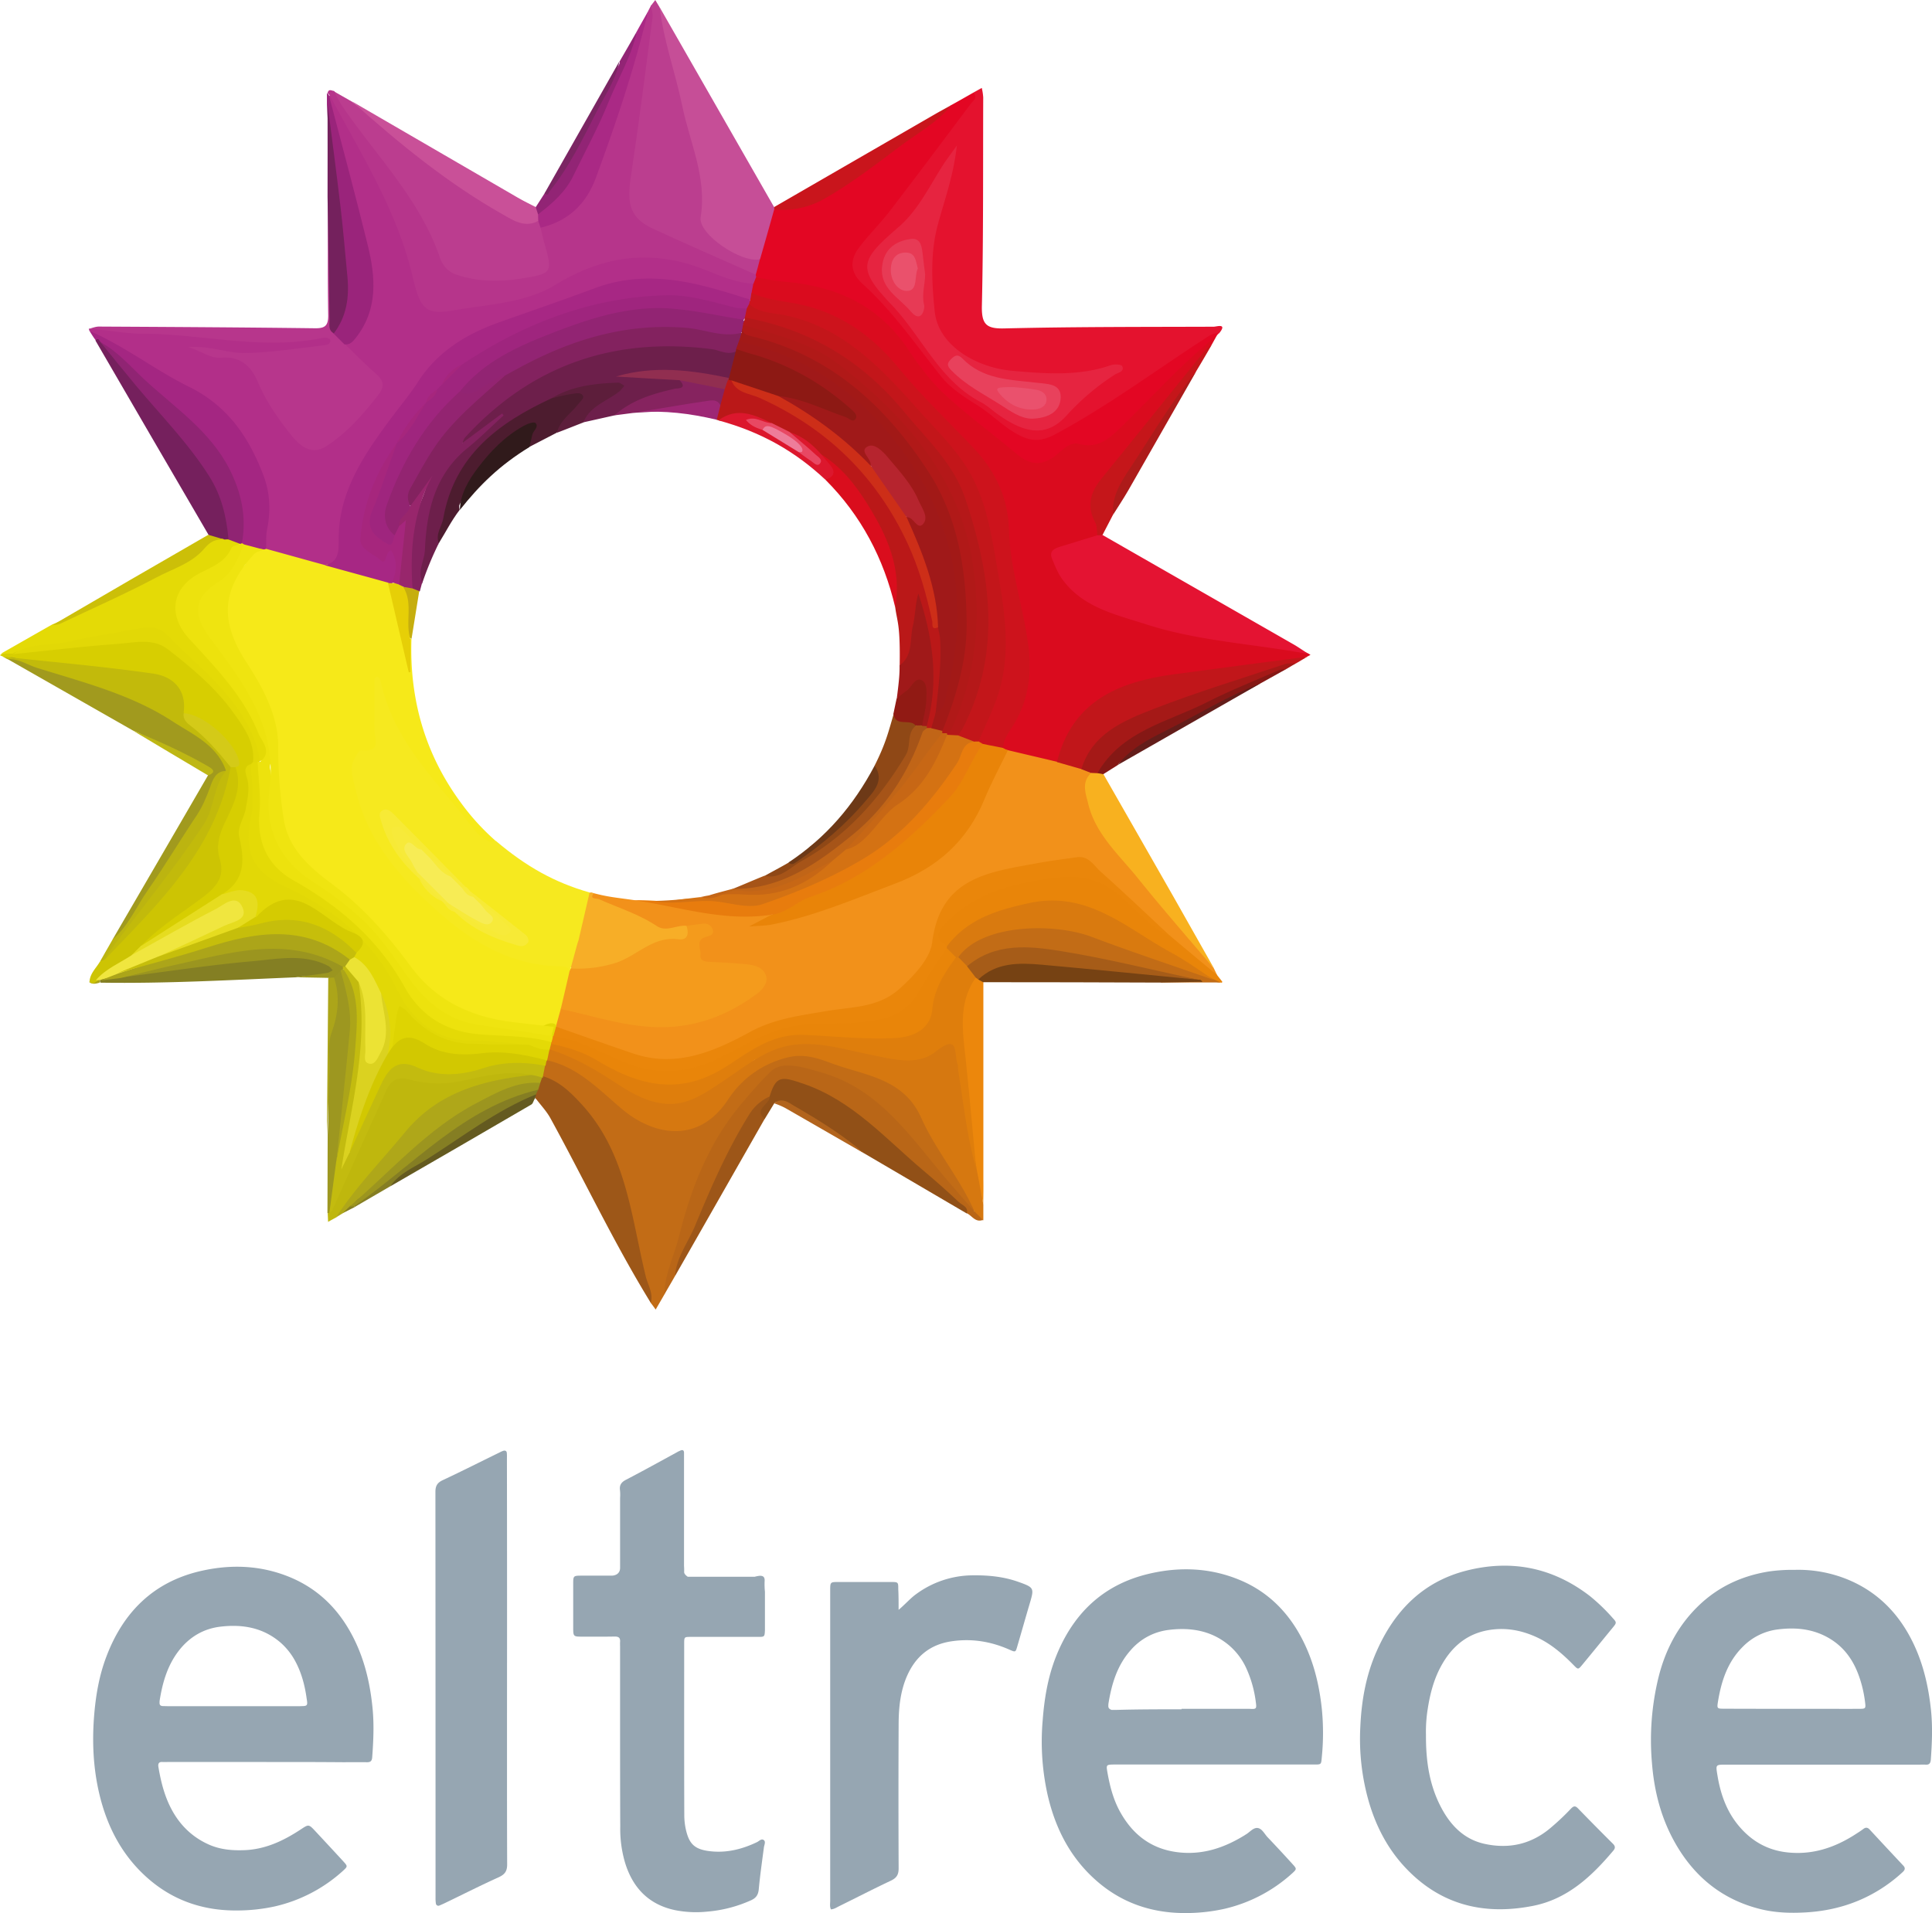 <svg id="Capa_1" data-name="Capa 1" xmlns="http://www.w3.org/2000/svg" viewBox="0 0 1438.81 1425.04"><title>Canal 13 2016</title><path d="M-630-238.2v2.14c-2.72.78-5.44,1.65-8-.49,1.56-.49,3.11-.87,4.67-1.36C-632.31-239.17-631.24-239.27-630-238.2Z" transform="translate(704.34 968)" fill="#aca519"/><path d="M199.72-246.56c.78,1.65,1.56,3.21,2.33,4.86-3.79,1.85-5.35-1.46-7.68-3.21-10-7.39-18-17.2-28.09-24.49-19.44-17.49-38.1-35.77-58-52.68-4.37-3.69-8.84-4.67-14.58-3.79-14.29,2-28.57,4.67-42.86,6.32-25.07,2.92-42.37,16.72-55.88,36.74-1.94,2.82-3,6.12-1.85,9.52,1.94,5.73,0,10.5-3.4,14.77-6.61,8.26-11,18.08-18.37,25.76C-41-219.93-57-215.85-73.87-213.91c-18.27,2-36.45,4.37-54.23,9.33-10.4,2.92-18.47,10.2-28.38,13.9-17.4,6.51-34.11,15-53.65,13.8a118.19,118.19,0,0,1-28.57-5.64c-14.87-4.57-29.25-10.69-44.12-15.36-3.21-1-6.41-2.14-8.16-5.35-1.56-5.54-.19-10.2,4.18-13.9,4.86-2.14,9.23.1,13.8,1.26,20.8,5.05,41.5,10.79,63.17,10.5,23.42-.29,44-8.46,63.27-20.9,1-.58-.19.19.68-.49,4.28-3.6,9.91-7,8.46-13.31-1.46-6-8-6.12-13-7.19-7.09-1.56-14.38-1.56-21.58-1.65-5.05,0-10.69-.1-12.25-6.32S-187-268-180-272.41a3.15,3.15,0,0,0,1.65-3.3c-4.57-2.72-9.52.39-14.29-.1-13.22,3.4-24.88.29-36.35-7.19-8.75-5.73-19.54-8-29.16-12.54-3.79-1.85-12.15-2.33-6.12-7.68,12.63,3.4,16.52,3.5,32.27,5.73,11.76.58,18.47.19,27.12,1.46,11.57,1.65,23.13,2.92,34.11,7.19,3.5,1.36,7.09,2.14,10.59,1.07,10.11-3,20.12,1.26,30.23.29,2.33,4-1.36,4.76-3.5,5.93a14.77,14.77,0,0,1-8,1.94A145.41,145.41,0,0,0-119.06-284a526.89,526.89,0,0,0,84-30c9.91-4.47,19.83-8.36,28.77-14.87,18.08-13,27.12-32.07,36-51.32,3.69-8.07,7.87-15.94,11.27-24.2,1.07-2.62,2.53-5,5.44-5.93,12.83-.49,24.1,5.44,36.25,8,6,2.14,12.54,3.11,18.56,5.15,2.62,1.26,5.93,1.26,7.29,4.47-4.57,17.3.78,32.46,11.08,46.07,19.54,25.66,40.63,50.05,61.13,74.93,6.61,8.16,12.63,16.81,19,25.17Z" transform="translate(704.34 968)" fill="#f2911a"/><path d="M-637.76-721.53c-.19-.49-.29-1.07-.49-1.56,12.63-.87,25.27-2.82,37.71,1.36,3.4,1.17,7.19,1.07,10.79,1,24-.58,47.72,2.43,71.63,4.37,15.26,1.26,30.61,1.75,45.78-1.07a38.69,38.69,0,0,1,7.39-1.07c3.3-.1,7.48-.68,8.16,3.69.49,3.89-3.11,5.73-6.41,6.61-10.59,2.72-21.77,1.75-32.27,4.28-20.31,5-39.65-.68-58.22-3.79,5.64,2.33,12.63,3.3,19.92,4,12.15,1.07,19.44,9.43,23.91,19.73,5.54,12.63,13.22,23.81,21.38,34.79a44.43,44.43,0,0,0,8.65,8.94c7.48,5.44,13,5.35,20.51-.1,12.15-8.65,21.87-19.73,31.39-31,7.58-9,6.9-11.76-2-19.15a136.47,136.47,0,0,1-13.41-12.54c-2.24-2.43-5-4.67-4.37-8.55,16-14.19,20.9-32.07,18.27-52.77-4.08-33.92-15.06-66.19-23.52-99-2.82-11-7.39-21.67-6.51-33.34,4.37-1.56,5.05,2.33,6.51,4.67,10.11,16.43,17.3,34.31,26.82,51a317,317,0,0,1,33.43,85.24,38.13,38.13,0,0,0,3.5,9.43c3.4,6.22,8.36,9.43,15.74,8.46,21.28-2.92,42.08-8.16,63.08-12.73,8.94-1.94,17.2-6,25.27-10.69,19.24-11.27,39.65-18.85,62.59-17.79a114.9,114.9,0,0,1,27.12,4.76c17.69,5,34.89,11.37,52.39,17.11,2.24,2.43,1.17,5.05.39,7.68-1,2-1.65,4.18-3.69,5.54-3.11,1.26-6,0-8.94-.78-9.91-2.62-19.83-5.73-29.74-8.36-27.8-7.19-55.11-6.12-81.83,5.15-21.09,8.94-43.05,15.06-64.63,22.65-24.88,8.75-45.58,22.55-60.65,44.8-13.8,20.51-29.64,39.65-42.47,61-10.69,17.79-14.48,37.13-15.16,57.44-.39,12.63-.78,13.31-12.83,16.43-15.06-1.46-29.64-5-43.44-11.57-2.43-4.28-3.5-8.75-2.33-13.61,5.83-24.78-1.75-46.65-14.19-67.64-9.82-16.52-23.13-28.57-40.14-37.81-23.42-12.83-45.87-27.5-69.3-40.33-2.14-1.36-3.6-3.5-5.73-4.86Z" transform="translate(704.34 968)" fill="#b22f89"/><path d="M-144.62-749.91c.39-2.24.87-4.47,1.26-6.71-1.26-2.43-.19-4.18,1.56-5.73,7.39-2.43,14.19,1.26,21.38,1.85,17.49,1.46,34.7,4.57,50.83,12.44a95.48,95.48,0,0,1,25.27,17.49c13.41,13,24.49,28.09,35,43.54,5.83,8.55,14.29,14,22,20.31,13.9,11.57,27.7,23.42,41.89,34.6,10.69,8.46,14.68,8.75,26.14,1,8.16-5.64,16-10,26.92-8.26,8.07,1.26,14.29-5.35,19.92-10.79,14.68-14.48,29.35-29,43.74-43.74,7.58-7.78,16.33-14.38,24.1-22,1.75-1.65,3.5-3.79,6.51-2.24-1.17,2.14-2.43,4.37-3.6,6.51-25.07,34-51.61,67-78.63,99.42-8.46,10.11-12.44,20.22-6,32.75a12.45,12.45,0,0,1,.29,11.27c-6.32,5.73-14.77,5.93-22.35,8.26-10.2,3.21-11.37,5-6.71,14.68,5.35,11.27,13.22,19.54,25.56,23.62,14.29,4.67,26.82,13.61,41.5,17.49,25.85,6.9,52.58,9.33,78.82,14.19,13.31,2.43,27.12,2.92,39.65,9,.39.29.78.49,1.17.78-.68.39-1.46.78-2.14,1.17-12.73,4.47-26,5.54-39.26,7-22.94,2.72-45.78,6.41-68.62,9.52-16.81,2.24-32.07,9.43-46.46,17.88-12.54,7.39-20.9,19-25.37,33.14-1.26,4.08-1.75,8.94-6.61,11-12.15-2.92-24.39-5.73-36.54-8.65-1.56-.68-3.69-.1-4.57-2.14-1.65-5.54,1.46-9.91,4.18-13.9,14.58-21.48,16.62-44.71,12.25-69.68-3.5-20-9.52-39.56-12-59.77-.87-7.48-1.07-15-1.85-22.45-2.43-24.49-13.9-44.51-30.42-61.81-20.41-21.38-41.4-42-60.55-64.63-16.52-19.54-39-31.2-64.63-35.86-8.46-1.56-17-3.21-25.37-5.15-3.5-.68-7.78-.39-8.26-5.44Z" transform="translate(704.34 968)" fill="#da0b1e"/><path d="M20.5-899c2.14-1.17,4.18-2.33,6.32-3.5a43.53,43.53,0,0,1,1.07,7c-.19,51.8.19,103.6-1,155.41-.29,14.09,3.6,17.11,17.2,16.72,51.8-1.26,103.6-1.07,155.41-1.26,2.24,0,10.5-2.92,4,5-5.83,1.17-9.23,5.93-13.9,8.94-25.07,16.52-49.76,33.82-74.93,50.25-10.89,7.09-23.23,11.86-34.21,19-10.69,6.9-22,4.08-31.3-2.82-14.58-11.08-29.93-21.19-44.42-32.46-12.25-9.52-20.41-22.74-29.64-34.79-11-14.48-22.55-28.28-36-40.53-15-13.7-13.7-24.78-1.46-38.1,11.18-12.15,20.9-25.27,30.81-38.29C-15-850.21,1-872.37,17.78-893.84,19-895.4,20.31-897,20.5-899Z" transform="translate(704.34 968)" fill="#e4122e"/><path d="M20.5-899c3.69,3.79-.19,6-1.94,8.36C-1.37-864-21.29-837.38-41.51-811c-7.29,9.43-15.84,17.88-23,27.31s-6.8,18.66,2.62,27.21c22.55,20.41,39.65,45.39,58.51,69,7.19,9,17.88,15.65,27.89,22,11.66,7.39,20.9,18.17,34.11,23.42,8.84,3.5,16.13,1.26,23.62-2.82,38.68-20.8,73.77-47,110.5-70.75,3.3-2.14,6.32-4.57,10.59-4L201.66-718c-25.85,20.9-47.82,45.68-71.63,68.71-8.46,8.16-16.91,15.65-30.71,12-7.19-1.94-12.73,5.05-18.08,9-10.4,7.87-19,6.32-28.48-1.56C35-644.84,16-658.65-1-674.39c-10.59-9.82-19.44-22.06-27.6-34.11-22.06-32.66-53.84-46.46-91.65-49.66-7.19-.58-14.19-2.14-21.28-3.3a3.89,3.89,0,0,1-1.36-2.14c-.68-4.47,2.14-8.26,2.43-12.54,2.33-9.33,4.47-18.66,7.29-27.89.87-2.82,1.46-5.93,4.08-7.87,7.39-2.92,15.45-1.36,22.84-3.79,13.12-4.28,24.49-11.76,35.57-19.63,19.34-13.51,38.1-27.8,57.15-41.69,5.73-4.28,12.44-7.09,17.3-12.54,5.83-3.21,11.27-6.32,16.72-9.43Z" transform="translate(704.34 968)" fill="#e30623"/><path d="M-141.51-763.42l.29,1.75-2,5c-13.31-.58-25.37-6.22-37.42-10.89-39.07-15.06-74.64-9.91-110.31,11.86-22.26,13.51-49.76,14.38-75.32,18.85-20.51,3.69-25.07-.49-30.61-24.39-11.47-49.57-38.49-91.84-62-136a3.05,3.05,0,0,1-1.46-1.65c.87-3.21,3-1.46,4.76-1.36,14.19,16.33,25.95,34.6,39.36,51.61,5.35,6.71,9.82,14.09,15.45,20.7,10.3,12.05,16,26.53,22,40.92,8,19.34,21.58,27.41,42.47,25.07,9.62-1.07,19.44-.58,29-2.82,8.94-2,10.3-4.37,8.65-13.41-1.26-6.9-6-13.31-3.4-20.9a7.76,7.76,0,0,1,2.72-1.94c21.28-7.39,32.95-23.23,40-43.83,10.79-31.3,20.6-62.88,30.42-94.57,2.14-6.9,4.76-13.61,7.29-20.41.78-1.46,1.46-2.82,2.24-4.28,5.64,2.53,3.69,7.48,3.3,11.47-2.82,27.12-7.58,54-10.2,81.15-1.56,15.74-5.35,31.2-6.12,47.14-.49,11.47,4.67,18.27,14,23.33,8.36,4.47,17.11,8.16,25.76,12.05,15,6.71,29.35,14.77,44.9,20.22,2.62,1.26,5.15,2.43,6.32,5.35Z" transform="translate(704.34 968)" fill="#b6358b"/><path d="M-209.64-3.59l-6.41,11.08c-1.17-1.65-2.33-3.3-3.6-4.86C-229.86-29.15-235.4-62.1-244-94.27c-2.24-8.46-5.25-16.43-10.59-23.42-7.58-9.91-15.16-19.92-22.06-30.32-5.73-8.55-15.36-11.66-23.42-17a5.26,5.26,0,0,1-1.46-2.14,9.26,9.26,0,0,1-.58-4,9.08,9.08,0,0,1,.87-3.89,7.22,7.22,0,0,1,4.76-4.28A65.88,65.88,0,0,1-263.78-164c8.65,7.48,17.4,14.77,26.14,22.06a63.42,63.42,0,0,0,25.85,13.12c17.59,4.18,33.34-1.85,43.35-17,6.12-9.23,12.93-18.47,23.33-22.84,2-.87,3.89-1.46,5.05-3.3,9-14.68,24.59-12.25,38.1-10.4C-82-179.69-63.57-171-44.62-164.73c10.11,3.4,17.69,10.4,22.84,19.83,12.54,22.65,27.12,44,39.75,66.67C20.11-74.44,23.51-71,21.47-66c-3.79,1.56-5.73-1.26-7.58-3.5-17.4-21.28-35.38-42.18-53.07-63.37-8.55-10.3-18.37-18.37-31-23.23a220.49,220.49,0,0,1-21.38-9.52c-9.82-5.05-20.31-5.44-30.91-4.76-3.89.19-7,1.65-8.36,5.64a10.87,10.87,0,0,1-3,5c-11.18,9.43-19,21.58-27.89,32.85-9.14,11.47-16.52,23.23-20.9,37.42-9,28.67-18.17,57.24-27,85.92Z" transform="translate(704.34 968)" fill="#c26c16"/><path d="M21.19-66c-10.79-24.49-28.67-45.1-39.46-69.3-13.31-29.84-42.28-31.49-67-40.72-9.52-3.6-19.73-7-30.81-4.67a73.08,73.08,0,0,0-45.87,31.49c-22.35,34.21-56.18,26.73-79.11,7.39-17.11-14.38-32.56-31.2-55.69-36.35a4.63,4.63,0,0,1-1.36-3.79c.29-2.53,1.46-4.47,4-5.25,10.59.68,19.63,5.73,28.67,10.59,14.48,7.78,27.41,18.08,42.76,24.39,12,4.86,23.71,5.15,35.47-.39a118.61,118.61,0,0,0,19.92-12.15,92.44,92.44,0,0,1,20.12-11.76c2.33-1,5.05-1.75,6.41-3.79,7.09-11.18,18.66-11.08,29.64-11.66,17.11-1,33.82,2.14,50.34,6.12a146.21,146.21,0,0,0,35.57,3.89C-17-182-10-184.07-3.79-189.71c6-5.44,10.11-4.28,12.83,3.6,2.92,8.46,3.3,17.49,4.76,26.24,3.3,20.8,5.93,41.79,11.18,62.2,2.14,8.84,1.26,18,3,26.92V-59c-4.18-.78-7.19-2.24-6.8-7Z" transform="translate(704.34 968)" fill="#d67810"/><path d="M-447.27-711.42c7.58,7.29,15,14.87,22.84,21.77,5.54,4.86,6.9,9.23,2,15.55-11.27,14.58-23.42,28.48-38.78,38.39-12.63,8.16-21.58-2-28.57-11.08-8.75-11.37-16.91-23.23-22.55-36.74-4.57-11.08-12.93-19.34-26.92-18-8.75.78-15.36-5.25-25.07-7.87,15.94-1.36,29.35,4.67,42.86,4.37,19.73-.39,39.36-3.6,59-5.83,1.85-.19,5-1.36,3.89-4.28-.39-1-3.5-1.65-5.05-1.26-45,9.62-89.61-2.92-134.41-3-12.63,0-26.63-2.92-40.14-3.69,2.53-.58,5-1.65,7.48-1.65,53.65.29,107.3.58,160.95,1.26,7.48.1,9.91-1.94,9.82-9.72-.49-29.45-.19-58.9-.19-88.35,5.35,1.94,4.08,6.71,4.08,10.59.19,27.89.19,55.69,0,83.58a9.76,9.76,0,0,0,.39,4.08c2.43,4.08,7.29,6.61,8.36,11.86Z" transform="translate(704.34 968)" fill="#b7368c"/><path d="M-301.78-798.4c.78,3.21,1.46,6.51,2.33,9.72,6.9,24,7,24.49-17.4,28.28-16.13,2.53-32.56,2.24-48.21-3.21-5.64-1.94-9.72-6.8-11.66-12.44-14.68-43.06-46.46-74.84-71.53-111.09-2.82-4.08-5-8.55-7.48-12.83,4.47,2.53,9,5.15,13.51,7.68,31.3,23.62,61.91,48.21,93.59,71.24,13.61,9.91,28.77,16.81,46.17,17.2,2.24,1.56,2.24,3.4.68,5.44Z" transform="translate(704.34 968)" fill="#bb3d8f"/><path d="M-141.51-763.42c-25.37-11.27-50.83-22.35-76.1-34-17-7.87-20.12-17.69-17-38.39,6-39.65,11-79.4,16.23-119.15.39-2.82-.68-5.93-1.17-8.84,1.07-1.36,2.14-2.72,3.21-4.18,1.07,1.75,2.14,3.6,3.21,5.35,11.18,34.5,17.59,70.17,27.8,104.87,4.57,15.65,8.36,31.1,5.05,47.53-1.07,5.15,1.75,9.52,5.05,13.61,9.62,11.86,23.13,16.91,36.83,21.67-1,3.89-2,7.78-3.11,11.57Z" transform="translate(704.34 968)" fill="#bb3e8f"/><path d="M270.28-480.79C229.85-488.37,188.15-490.31,149-503c-22-7.09-46.55-12.34-61.81-32.95-3.6-4.76-5.93-10.59-8.16-16.23-2.14-5.44,2-7.29,6.32-8.65,9.23-2.82,18.47-5.64,27.6-8.46a2.83,2.83,0,0,1,3.79-.19q71.58,41,143.16,82C263.38-485.36,266.78-483,270.28-480.79Z" transform="translate(704.34 968)" fill="#e41332"/><path d="M-138.31-774.88c-13.31,3.3-46.36-18.56-44.22-31.39,4.76-29.55-8.07-55.4-13.7-82.71-5.05-24.69-13.9-48.4-16.81-73.57q42.57,74.5,85.24,148.89.87.58.58,1.17t-.58.58c-3.4,12.34-7,24.69-10.5,37Z" transform="translate(704.34 968)" fill="#c64e97"/><path d="M-702-478.84c-.78-.39-1.56-.68-2.33-1.07.29-.29.68-.58,1-.87,2.62-1.07,5.44-1.26,8.07-2,26.14-3.11,52.48-5.05,78.63-8.16,8.55-1,17.2-.68,25.85-.39,5.15.19,9.72,2.43,13.7,5.54,22,17.59,43.44,35.77,57.15,61,4,7.39,8.65,15.06,6,24.3a15.49,15.49,0,0,1-2.43,3.21c-2.62,2.43-2.62,5.73-1.85,8.55,2.82,11.08.19,21.48-3.3,31.68a40.46,40.46,0,0,0-.29,25.37c3.3,11.37.1,19.54-9.91,25.37-2.14,1.26-3.79,3.3-5.54,5.05-14.19,11.57-30.71,19.73-45.68,30.23-2.72,1.94-5.25,4-8,5.93s-5.44,4.28-8.94,1.56c-.39-4.37,3-6.32,5.73-8.55,12.05-9.82,24.39-19.34,37.22-28.09,11.18-7.58,17.69-16.52,13.51-30.81-2.62-8.84.49-17.11,4.28-24.88,6.32-12.93,11.37-25.95,8.94-40.72,1.85-6.32-1.36-11.76-4.76-16-7.87-9.91-16.33-19.44-29.55-22.65-1.94-.49-3.69-1.17-4.76-3-5.05-20-9.91-24.3-31.49-27.5-27.21-4-54.62-5.73-81.83-9.14-6.71-.58-13-2.43-19.44-3.89Z" transform="translate(704.34 968)" fill="#d7ce01"/><path d="M-694.81-481.1c-2.92,0-5.73-.1-8.65-.1,12.73-7.19,25.37-14.48,38.1-21.67,12.93-5.05,24.69-12.63,37.13-18.56,20-9.52,40.14-19.15,59.67-29.64,5.44-2.92,11-5.64,14.77-10.59,4.18-5.35,9.23-7.78,15.94-7a18.19,18.19,0,0,1,3.89.39c3.11,1.07,7.09.68,8.46,4.86-8,11-18.08,18.85-30.42,25.07-17.69,8.94-20.12,25.85-7.58,42,8.55,11,18.76,20.51,27.6,31.3,13.41,16.33,24.39,33.92,30.42,54.23,2.14,7.19.68,8.84-6.12,9.82-6.8-27.5-23-48.69-43.83-67.06-7.68-6.8-14.77-14.29-22-21.67-6.71-6.9-14.38-9.82-24.1-7.68-29.64,6.22-59.58,10.79-89.51,14.87a7.06,7.06,0,0,0-3.79,1.46Z" transform="translate(704.34 968)" fill="#e4da06"/><path d="M-300.22-166.38c12.15,3.6,20.51,11.66,29.06,21,33.43,36.45,36.83,83.58,47.72,128.1,1.56,6.41,5.73,12.63,3.79,19.83C-247-41.88-269.22-89.11-294.3-134.79c-2.82-5.25-7.09-9.72-10.69-14.48a3.49,3.49,0,0,1-1.36-3.11c.1-1.56.58-3.11.78-4.57.39-1.94,1.07-3.79,1.46-5.73.87-1.65,1.07-4.08,3.89-3.69Z" transform="translate(704.34 968)" fill="#9d5718"/><path d="M21-66c2.24,2.24,4.37,4.47,6.61,6.71-5.44,2.14-8-3-11.76-4.86C4.08-75.12-8.07-85.62-20.22-96.21c-12.93-11.37-26-22.55-38.49-34.41-15.65-14.87-35.18-22-54.23-30.32-8.16-3.6-12.63-1-15.36,7.29a9.09,9.09,0,0,1-2.14,3.6c-11.47,6.61-17.2,17.88-23,28.77a732.47,732.47,0,0,0-31.88,68.62c-4.86,12.05-12.15,22.84-16.33,35.18-2.62,4.67-5.35,9.23-8,13.9.29-15.36,7.39-29,11-43.44,9-36.15,22.35-70.17,46.65-99,7-8.26,14.38-16.81,21.67-23.81,8.65-8.36,24.3-3.11,37.32.58,42.86,12.05,65.89,46.94,92.23,78.14C6.41-82.6,13.7-74.34,21-66Z" transform="translate(704.34 968)" fill="#b96617"/><path d="M-637.76-721.53c26.34,11.37,49,29.25,74.45,41.79,28.87,14.29,44.71,38,55.4,66.48,4.67,12.63,5.25,25.85,2.53,39.26-1,4.86-.58,9.91-.78,14.87a4.07,4.07,0,0,1-2.14,1.26,33.55,33.55,0,0,1-14.77-3,5,5,0,0,1-1.65-1.85A19,19,0,0,1-525.9-575c1.94-8.46.78-16.43-2-24.59-8-22.55-21.09-41.21-39.36-56.86-20.9-17.88-41-36.74-61.62-54.91-1.65-.87-2.14-3.11-4.28-3.3-1.65-2.14-3.11-4.57-4.57-6.9Z" transform="translate(704.34 968)" fill="#a42682"/><path d="M82.8-400.32c11.27-45.39,45.87-59.87,87.18-65.41,33-4.47,66.19-8.75,99.33-13.12l-8.46,5c-36.06,13-72.6,24.69-108.76,37.42-15.16,5.35-27.7,15.16-39.94,25.27-2.92,2.43-4.47,5.64-5.73,9-1.07,2.82-1.75,6-5.25,7.09-6.22-1.75-12.25-3.5-18.37-5.25Z" transform="translate(704.34 968)" fill="#c1161a"/><path d="M-620.46-268.23q35.57-61.08,71-122.17c1.65-6.51-4.37-7.09-7.68-8.94-9.23-5.05-19-9-28.28-14.19-6.51-3.6-12.93-7.48-19.92-10.3l-93.59-53.36c2.24-2,4.67-1,7-.29a759.17,759.17,0,0,1,100,34.41,105.65,105.65,0,0,1,21.48,12.63c6.22,4.57,12.63,9,19,13.41,7.87,5.44,14.87,12.34,16.23,22.84-6.51,4.37-10.3,10.5-12.34,18-1.36,5.15-4,9.72-6.8,14.19-17.88,28.77-37.13,56.66-55.59,85.14-2.24,3.79-3.69,9.91-10.5,8.65Z" transform="translate(704.34 968)" fill="#a19a1e"/><path d="M-536-393.8c-6.71-19.34-24.88-27.12-39.94-36.93-30.71-20-66.28-29-100.79-39.75-7.29-2.33-14-7.09-22.16-6.51a32.76,32.76,0,0,1-3.11-1.85c37.32,4.08,74.74,7.29,111.87,12.63,14.58,2.14,24.88,11.76,22.55,29.06,9.52,12,22.94,20.12,31.88,32.75,1.75,2.43,4.28,4.37,4.76,7.68a55.69,55.69,0,0,1-7.87,29.35c-2.14,3.6-4.37,7.29-5.44,11.27-5.93,23.71-22.06,40.72-37.81,58-9.72,10.69-18.66,22.06-28.48,32.66-4.57,4.86-7.78,11.76-15.74,12.44-1.56-6.32,4.08-9.23,6.9-13.12,22.16-30.91,46.46-60.26,66.57-92.62,4.18-6.71,6-14.29,7.87-21.87,1.36-5.54,3.4-10.59,8.94-13.22Z" transform="translate(704.34 968)" fill="#c2ba0b"/><path d="M168.13-270Q185-255.84,202.05-241.7c1.26,1.65,2.62,3.3,3.89,5,.1.1-.19.58-.39.68a1.1,1.1,0,0,1-.78-.1,14.8,14.8,0,0,1-6.12-1.36c-28.18-17.79-57.24-34-85.82-51.22a37.08,37.08,0,0,0-21.48-5.54c-22.55,1.46-45.58.19-66.09,13A196.8,196.8,0,0,0,.87-262.69c-8.75-3.5-10.5-9.33-4.37-16.62,10.69-12.93,24.78-21.38,39.94-27.89,15.36-6.51,31.78-7.68,48.11-8.75,1.65-.1,3.4.19,5-.29,17.49-5.05,30.23,2.62,42.37,14.48A377,377,0,0,0,168.13-270Z" transform="translate(704.34 968)" fill="#e98509"/><path d="M-300.13-171.34c-.1,1.07-.1,2.14-.19,3.3-3.21,2.92-7.29,2.62-11.08,2.43-10-.58-19.24,2-28,6.61a94,94,0,0,1-25.76,9.33c-11.86,2.33-20.7,8.84-28.28,17.79-17.79,21-35.38,42-53.07,63.08C-448.83-66-451.84-64-454-61.12c-2,1.07-4,2.14-6,3.3-.1-2.14-.19-4.18-.29-6.32a6.18,6.18,0,0,0,1.36-2.14c4.86-18.47,15.06-34.7,22.26-52.19a384.36,384.36,0,0,1,17-36.25c6-11.27,9.91-13.41,22.16-10.89,20.9,4.18,40.82,1.75,60.55-6.22,12-5.05,24.59-6.22,36.83.49Z" transform="translate(704.34 968)" fill="#bfb70d"/><path d="M-131.21-151.22c4.86-15.45,8.46-15.26,25.37-9.43C-69.4-148.11-45-119.92-17-96.31-7.88-88.63,1.06-80.76,9.71-72.59c2.43,2.33,7.29,3.5,6,8.55Q-22.6-86.49-61-109c-20.12-12.44-38.88-27.21-60.74-36.64-1.85-.78-3.79-2.72-6-.49-2.33,3.89-4.67,7.78-7.09,11.66-7.78-.49-4.57-5.35-3.3-8.84s5.25-4.76,7-7.87Z" transform="translate(704.34 968)" fill="#915017"/><path d="M-626.2-253.27c40.24-42.08,82.9-82.51,93.69-143.84a2.24,2.24,0,0,1,3.3,0c5.73,15.06-1,28.09-7.29,41.11-4.37,8.94-7.19,18.17-4.18,27.89,4.18,13.61-3.11,21.28-12.73,28.57-15.65,11.76-32.36,22.06-46.07,36.35.78,4.67-3.79,5.35-5.83,8-8.65,6.8-18.76,11.37-27.31,18.47-1.65,1.36-3.3,1.65-5.05.19.19-6.22,4.86-10.2,7.68-15.06,1.26-.68,1.85-2.72,3.79-1.65Z" transform="translate(704.34 968)" fill="#cdc403"/><path d="M-633.29-714.43c2.24-2.33,2.82,0,3.79,1.26,7.58,6.22,13.7,13.8,20,21.19,18.17,21.38,37.61,41.79,54.33,64.44,12.25,16.62,22.74,34.5,21.87,56.47-.1,1.65.19,3.3-.78,4.86-1.07,0-2,0-3.11.1-3.79-1.75-8.75.49-11.86-3.5q-42.28-72.45-84.26-144.81Z" transform="translate(704.34 968)" fill="#75205d"/><path d="M-447.75-711.42c-2.82-2.82-5.64-5.54-8.36-8.36-.39-2.53-.87-5.25.68-7.29,9.33-12.25,7.39-26.63,6.22-40.14-3.5-41.11-9.91-81.93-11.66-123.24v-8.36c.49.58,1,1.07,1.46,1.65,9.72,37.13,19.73,74.25,28.87,111.48,5.93,24.1,8,48.11-9,69.59-2.24,2.92-4.37,5-8.16,4.67Z" transform="translate(704.34 968)" fill="#9a247b"/><path d="M199.72-246.56c-19-22.35-38.29-44.42-56.66-67.26-14-17.4-31.49-32.66-37-55.5-1.75-7.39-5.35-15.94,2.24-22.84a6.28,6.28,0,0,1,5-1.75c1.75.29,3.69.49,4.18,2.72q26.1,45.63,52.09,91.16c10,17.69,20.12,35.57,30.23,53.45Z" transform="translate(704.34 968)" fill="#f8b11f"/><path d="M199.91-238.32c1.56.68,3.11,1.46,4.76,2.14h-44.8c7.29-5.54,15.45-1.75,23-2-29-5.05-57.54-11-86-17.3-21.38-4.67-42.57-3.89-63.85-.1-6.51,1.17-10.2,6.71-16.13,8.46-5.15-.19-7.87-3-8.65-8,8.46-13.9,21.58-19.92,37.13-22.26,25-3.69,49.18-2.24,72.89,7.68,23.33,9.72,48,16.13,71.24,26.24,3.6,1.46,6.8,3.6,10.4,5.15Z" transform="translate(704.34 968)" fill="#c26c16"/><path d="M-301.78-798.4c-.58-1.65-1.17-3.3-1.65-5-1.46-1.36-1.56-3-1.17-4.86a14.51,14.51,0,0,1,5.73-7c12.05-8.46,18.66-21,25-33.72,12-23.81,22.65-48.11,33-72.6,3.3-7.87,8.26-15.06,10.89-23.23,2.72-5,5.54-9.82,8.26-14.77-10,42.18-23.81,83.19-38.78,123.82C-267.76-816-281.08-803.26-301.78-798.4Z" transform="translate(704.34 968)" fill="#aa2985"/><path d="M-303.63-808.32c0,1.65.1,3.21.1,4.86-9.72,5.54-19-.58-25.76-4.47C-370.59-831.16-407-861-442.22-892.48q61.67,35.86,123.53,71.73c4.28,2.53,8.84,4.67,13.31,7,2.24,1.36,1.94,3.4,1.75,5.44Z" transform="translate(704.34 968)" fill="#c95098"/><path d="M-454.08-61.22c15.06-23,34.31-42.67,51.7-63.76,26.44-32,63.37-39.65,102-43.05,0,.58.1,1.17.1,1.75l-1.75,5a5.69,5.69,0,0,1-2.82,1.65c-13.8,1-25.66,7.68-38.2,12.73-16.43,6.61-29.55,17.59-42.57,28.77-19,16.23-37.13,33.43-56.56,49.18-1.65,2.33-4.47,3.11-6.8,4.67-1.65,1-3.3,2-5.05,3.11Z" transform="translate(704.34 968)" fill="#afa719"/><path d="M-484-240c-48.5,2-97,4.76-145.49,4a2.6,2.6,0,0,1-.19-2.53,5.35,5.35,0,0,1,2.24-1.36c5-.39,9.82-1.75,14.77-2.24,28-2.62,55.69-7,83.39-11.27,18.85-2.92,37.71-2.72,56.56-2.33,6,.1,10.59,2.92,15.16,6.12,1.85,1.26,3.3,3.3,2.43,5.73-.78,2.14-2.92,2-4.86,2.53-8,1.56-16.13-.29-24,1.36Z" transform="translate(704.34 968)" fill="#847f23"/><path d="M112.93-392.05c-1.56-.1-3.11-.1-4.76-.19-2.43-1-4.76-1.85-7.19-2.82,8.16-26.63,31.49-36.15,53.94-44.9,32-12.44,64.92-22.45,97.58-33.34,2.53-.87,5.44-.39,8.26-.58-2.43,1.46-5,2.92-7.39,4.37C238.21-463.59,224-455.42,209-449c-17.3,7.39-34.41,15.45-51.51,23.42-14.68,6.8-29.16,14-38,28.57-1.46,2.53-4.18,3.4-6.51,5Z" transform="translate(704.34 968)" fill="#a51917"/><path d="M27.9-70.94c-1.65-8.94-3.3-17.88-5-26.73-5.25-33.72-9.52-67.55-12.63-101.47-1.36-14.38.58-28.38,9.82-40.33a4.19,4.19,0,0,1,4.08-.78A5.47,5.47,0,0,1,28-236.36v147c.1,6.12,0,12.25-.1,18.37Z" transform="translate(704.34 968)" fill="#ec870c"/><path d="M-459.13-64.43c-.49,0-.87.1-1.36.1.1-19.54.1-39.17.19-58.7.87-19.63.19-39.36.39-59,.1-7.19,0-14.29,1.56-21.48A98.92,98.92,0,0,0-457.09-239c1.07-3.6,2.43-6.71,7.09-6,7,9,6.8,20.31,8.07,30.71,2.33,19.15-1.46,38-3.79,57-2.14,18.08-5.35,36.15-6,54.43a153.21,153.21,0,0,1-7.39,38.49Z" transform="translate(704.34 968)" fill="#9d9720"/><path d="M-460.39-890.35c3.3,25.76,6.71,51.41,9.72,77.17,2,17,3.4,34.11,5.05,51.22,1.46,15.26-.49,29.64-10.11,42.28-4.47-2.43-3.11-6.71-3.21-10.4-.49-30.42-1-60.94-1.46-91.36.1-23,0-46,0-68.91Z" transform="translate(704.34 968)" fill="#74215d"/><path d="M116.72-569.43c-1.26.1-2.53.1-3.79.19-.49-3.21-.19-6.9-1.65-9.62-6.61-12.34-3.4-22.74,4.86-32.85,25.66-31.49,51-63.17,76.59-94.76,1.56-1.94,3.69-3.3,5.54-5-3.89,6.71-7.78,13.41-11.76,20-14.87,23.42-29.84,46.94-45.39,70a112.66,112.66,0,0,0-16.62,37l-7.78,15Z" transform="translate(704.34 968)" fill="#c5161a"/><path d="M27.79-236.36c-1.17-.68-2.24-1.26-3.4-1.94-2.14-5.25,2.43-6,5.35-7.58C42-252.3,55.2-253.95,68.61-252.3c33,4,66.38,5.44,99.23,10.89,6.8,1.17,13.61,1.94,20.31,3.21.58,0,1.26-.1,1.65.19,2.92,2.24-.29,1.26-.78,1.36l-29.25.58q-65.89-.29-132-.29Z" transform="translate(704.34 968)" fill="#764213"/><path d="M-127.71-811.91a12.4,12.4,0,0,0-.1-1.85q60.06-34.7,120.32-69.49c3.89-2.24,7.78-4.28,11.66-6.51-10.3,12.93-24.88,20.7-37.81,30.42-18.17,13.61-36.06,27.5-55.88,38.88a63.19,63.19,0,0,1-38.2,8.55Z" transform="translate(704.34 968)" fill="#c9151c"/><path d="M-131.21-151.22c.49,5.93-12.15,9-3.69,16.72Q-168.29-75.9-201.67-17.39c1.07-14.09,9.82-25.17,15-37.61,11.76-28.38,23.91-56.56,40.24-82.71a34.14,34.14,0,0,1,15.26-13.51Z" transform="translate(704.34 968)" fill="#9d5618"/><path d="M-450.67-244.91c-1.65,1.65-3.3,3.4-5,5.05-1.26,1.17-2.53,1-4,.29-8.16-.19-16.33-.29-24.49-.49,7.87-1.07,15.74-2,23.52-3.21,1.46-.19,2.72-1.26,4.08-1.94-1.07-1.17-2-2.62-3.4-3.3-18.17-9.33-37.52-5.15-56.18-3.5-32.95,2.92-65.7,8-98.55,12.15,0-4.18,3.5-3.69,6-4.28,29.55-7,58.9-15.06,88.83-19.15,24.2-3.3,48.5-1.65,69.88,12.83a5.63,5.63,0,0,1,1.46,2.43C-448.24-246.27-449.12-245.4-450.67-244.91Z" transform="translate(704.34 968)" fill="#9b951f"/><path d="M-626.2-253.27c-1.26.49-2.43,1.07-3.69,1.56,3.11-5.54,6.32-11.08,9.43-16.52,11.86-10.11,17.69-24.49,26.34-36.83,12.63-18.17,24-37.22,36.35-55.69,4.37-6.61,7.19-13.61,9.91-20.9,2-5.64,4.08-11.86,11.86-12.15-9.62,11.37-8.36,27.21-16.43,39.56-21.77,33.14-47.23,63.46-70.66,95.44C-624.26-257.16-625.13-255.11-626.2-253.27Z" transform="translate(704.34 968)" fill="#bcb410"/><path d="M-303.53-156.27c-.58,1.17-1.07,2.33-1.65,3.4-2.33,4.86-7.48,5.44-11.57,7.58-26.92,14-51.22,32.17-77.17,47.82-6.8,4.08-14.29,7.39-19.92,13.22-8.75,5.15-17.49,10.2-26.34,15.36l-.87-.87c1.07-5.05,6-6.32,9.33-8.94C-400.33-103.6-369.23-129-334.34-149c9.52-5.44,19.34-10,30.81-7.29Z" transform="translate(704.34 968)" fill="#857e23"/><path d="M112.93-392.05c18.17-31.88,53-38.2,82-53.07,17.2-8.75,35.28-15.84,53.07-23.62,1.56-.68,3.5-.49,5.35-.78-6.41,3.6-12.73,7.09-19.15,10.69C200-440.36,164.92-423.35,132.37-402c-1.56,1.07-3.3,2.14-4.28,3.89-3.6,2.24-7.19,4.57-10.79,6.8-1.46-.29-2.92-.58-4.37-.78Z" transform="translate(704.34 968)" fill="#851815"/><path d="M-549.22-569.62l11.86,3.5c-6.22-.49-10.5,1.56-14.77,6.71-9.43,11.18-23.81,15.16-36.15,21.77-23.33,12.34-47.53,23-71.34,34.31-1.65.78-3.79.68-5.64,1Q-607.25-536.19-549.22-569.62Z" transform="translate(704.34 968)" fill="#ccbf08"/><path d="M-303.63-808.32c-.58-1.75-1.17-3.6-1.75-5.35,2.24-3.4,4.37-6.9,6.61-10.3,9.23-10.4,16.23-22.35,22.65-34.5,10.69-20.31,21.87-40.33,32.46-60.65.49-1,1.17-1.85.68-3,4.37-7.58,8.75-15.06,13-22.65-4.08,18.85-14.19,35.38-21.28,53.07-7.58,18.76-17.4,36.64-26.24,54.91C-283.41-824.74-293.23-816.29-303.63-808.32Z" transform="translate(704.34 968)" fill="#922475"/><path d="M-413.84-84.16c6.8-10,18-14.29,27.6-20.41,26.53-16.81,51.61-36.35,81.06-48.21.1,1.17-.78,1.85-.68,3-1.26,1.36-1.26,3.69-2.82,4.57q-52.48,30.61-105.16,61Z" transform="translate(704.34 968)" fill="#645a20"/><path d="M124.59-584.59c-1.17-13.41,5.64-24.1,12.54-34.41,16.13-24.39,30.81-49.76,49.47-72.5Q161.23-647.18,136-602.86c-3.6,6.22-7.58,12.25-11.37,18.27Z" transform="translate(704.34 968)" fill="#ad1b1a"/><path d="M-243.08-922.22c-2.62,13.61-10.59,24.88-16.72,37-10.5,20.51-20.41,41.31-35,59.38-1,1.26-1.26,4.37-4,1.85l55.69-98.26Z" transform="translate(704.34 968)" fill="#7b2563"/><path d="M128.09-398.18c9.43-12.15,22.65-19,36-25.66,23.42-11.66,45.68-25.66,70.27-35.09Q181.11-428.45,128.09-398.18Z" transform="translate(704.34 968)" fill="#631d1a"/><path d="M-459.9-239.56c1.64-.1,2.91-.19,4.27-.29,4.67,13.9,3.11,27.6-1.75,41-3.4,9.43-1.07,19.15-1.56,28.77-.68,15.65-.87,31.39-1.94,47.14l1-116.63Z" transform="translate(704.34 968)" fill="#aca519"/><path d="M-127.81-146.16c5.93-4.86,11.37-.1,15.45,2.24C-94.47-133.53-76.79-122.64-61-109c-19.54-11.18-39-22.45-58.51-33.63a55.36,55.36,0,0,0-8.26-3.5Z" transform="translate(704.34 968)" fill="#b2641d"/><path d="M-605.3-423.74c19.44,7.87,38.49,16.43,56.66,27,4.57,2.62,3.79,4.76-.78,6.32C-568.08-401.48-586.64-412.56-605.3-423.74Z" transform="translate(704.34 968)" fill="#beb714"/><path d="M-449-64.43c1.65-1.65,3.4-3.21,5.05-4.86a2.24,2.24,0,0,1,3.3-.1l.49.58C-443.09-67.34-446.11-65.89-449-64.43Z" transform="translate(704.34 968)" fill="#857e23"/><path d="M-397.9-492.06c-1.56,45,10.11,86,37.13,122.46a173.66,173.66,0,0,0,25.46,27.89c-4.08,3.6-6.22,3.69-11.37-1.07-8.36-7.78-15.36-16.81-23-25.37-14-15.65-24.88-33.53-37.22-50.34-8.26-11.27-12.34-24.88-15.94-38.58,0,12.83-1.07,25.66.29,38.39.58,5.83-1.07,9.62-7.09,11.27-8.07,2.14-10.5,6.12-9.62,14.68a103.85,103.85,0,0,0,12.93,41.21c21.67,37.9,51.41,67.94,90.19,88.05,14.58,7.58,30.42,12.54,47.23,12.73,4.57.1,9,.58,10.59,6.12-1.26,9.82-2.62,19.54-8.36,28-1.17,4.37-2.43,8.75-3.6,13.12a4.25,4.25,0,0,1-1.94,1.75c-9.91,2.33-19.24-1.65-28.77-2.62-28.77-3.11-54.72-12.44-73.77-35.86-6.32-7.78-13.31-15.06-18.85-23.33-11.27-16.72-26.73-28.77-41.69-41.69-10.3-8.84-21.48-16.81-29.25-28.28a76.57,76.57,0,0,1-10.89-24.2c-3.21-12.73-2.82-25.95-5.54-38.78-1.26-5.93,3.4-11.37,2.14-17.88A175.31,175.31,0,0,0-519.19-468c-4.57-8-9.23-15.84-13.7-23.91-7.39-13.31-2.72-35.86,2.14-45.87,3.3-6.71,7.78-5.83,10.59-12.83,2.24-5.73,5.73-9.52,12.54-8.07.49-.19,1-.29,1.46-.49,14.58,4,29.06,8.07,43.64,12.05,4.76-1.36,9.43-.1,13.9,1.36,11.27,3.6,23.62,4.18,34,10.4a7.51,7.51,0,0,1,2.72,5c1,14.58,7,28,10.3,42,1.17,5,1.07,9.91,1.26,14.09.78-5.15-1.85-11,.29-16.81a2.19,2.19,0,0,1,2.14-1Z" transform="translate(704.34 968)" fill="#f6e919"/><path d="M-286.72-216.43c2.24-9.52,4.47-19,6.61-28.48a5.49,5.49,0,0,1,2.53-3c11.27-1.56,22.74-1.46,33.53-6,4.67-1.94,9.82-3.11,13.31-6.8,6.51-6.9,14.29-9,23.33-8.65,6.61.29,12.05-1.94,14.38-8.94,4.08-.58,8.16-1.26,12.34-1.65,3.4-.29,6.22,1.36,7.19,4.57,1.07,3.79-2.43,4.57-5,5.25-8.26,2.24-3.69,8.65-4.18,13.22-.58,5,3.6,5.25,7.48,5.44,8.84.39,17.69.87,26.53,1.75,6.22.58,13,2.24,14.87,8.75,1.56,5.73-3.11,10.59-7.58,13.8-19,13.9-39.85,22.65-63.56,24.1-28.48,1.85-54.81-7.68-81.83-13.31Z" transform="translate(704.34 968)" fill="#f49b1c"/><path d="M-291.77-203.12a7.63,7.63,0,0,1,1.36-.19c19.15,6.71,38.29,13.51,57.44,20,32.07,11,60.65-1.46,87.47-16.13,18.08-9.82,37.13-12.05,56.27-15.36,19-3.3,38.78-2.33,54.62-16.52,11.08-9.91,23-22.74,24.49-34.7C-4-315.18,33.23-318.48,69.1-325.19c9.52-1.75,19.15-2.92,28.67-4.28,8.65-1.17,12.54,6.22,17.59,10.79,17.79,15.84,35.09,32.36,52.48,48.59C155-276,145.29-286.21,135.57-295.64c-15-14.48-29.74-21.09-51.51-18.66C52-310.71,22.64-303.81-.59-279.9-6.71-273.58-8-268.33.67-263.47a3.89,3.89,0,0,1,1,2.53c-.58,4.08-3.3,7-5.73,10-3.5,4.37-6.8,8.84-8.94,14-9.43,22.65-27.6,32.17-50.73,32.56-17.3.19-34.41,2-51.51,3.89-9.33,1.07-17.49,5-26,9.52-18.56,9.72-37.22,20.41-58.61,23.42-14.58,2-28.18-2.33-41.4-7.48-16.81-6.61-33-14.58-50.54-19.44A5.8,5.8,0,0,1-294-196c-1.46-3,.19-5.15,2.24-7.09Z" transform="translate(704.34 968)" fill="#ea860a"/><path d="M42.66-410.81c1.17.58,2.33,1.26,3.5,1.85-5.83,12.15-12.34,24.1-17.49,36.64-12.73,30.81-35,50.64-66.09,62.4-30.32,11.47-60.16,24.3-92.14,30.61-4.86,1-9.82.87-16.91,1.46,6.9-3.6,11.86-6.22,16.81-8.84,8.16-5.83,16.91-11.08,26.14-14.29,43.74-15.36,77.17-44.32,107.2-78.14,7.78-8.84,12.44-19.63,17.59-30.13,1.56-3.11,2.72-6.12,6.71-6.51,5.73-.29,10.79.87,14.68,5Z" transform="translate(704.34 968)" fill="#e98408"/><path d="M27.6-413.82c-9.33,12.73-13.9,28.48-25,40.14-29.74,31.3-61.42,59.87-103.6,73.86-9.91,3.3-17.49,11.86-28.48,13.12-35.09,5.54-68.13-5.64-102-10.69,6.12.1,16.62.49,22.74.68,7.68-.49,10.59-1.36,18-1.85,15.65-1.17,31.1.19,46.55,2.24a20.1,20.1,0,0,0,10.69-1.17c13.61-5.64,27.21-11.47,40.92-16.72,3.69-1.36,6.61-4.08,9.62-6.61,3.89-3.3,8.26-5,13.31-6.32,11.57-3.21,20.31-11.57,28.77-19.44,20.6-19.24,40.24-39.36,53.16-64.92,1.75-3.4,4.18-5.93,8.26-6.12a13.55,13.55,0,0,1,4,.29c1.75.58,3.6,1.07,3.11,3.5Z" transform="translate(704.34 968)" fill="#e87c0d"/><path d="M-193.12-278.34c2,5.83,1,10.89-6,10C-218-270.86-230-255.89-245.8-250.74a94.07,94.07,0,0,1-32.75,4.18c-2.24-2.24-2-5.05-1.36-7.78,4.08-15.45,8.46-30.81,12.25-46.36.39-1.65,1-1.36,2.24-2.53,1.17.39,2,.29,3.21.58-3.4,4.86,1.94,3.5,4.28,4.57,14.38,6.41,29.45,11.08,42.76,19.92,7.09,4.67,14.77-1,22.06-.19Z" transform="translate(704.34 968)" fill="#f7ae27"/><path d="M-415.39-534c-15.74-4.37-31.49-8.65-47.23-13,10.3-2.24,10.59-9.62,10.5-18.47-.39-35.47,18.37-63.08,38.29-90,6.9-9.33,14.48-18.27,20.8-28.09,14.58-22.65,36-35.67,60.65-44.42,23.81-8.46,47.62-16.62,71.34-25.46,37.13-13.8,72.7-5,108.17,6.41,2.14.68,4.28,1.26,6.41,1.85a3.83,3.83,0,0,1,1.26,3.6,7.15,7.15,0,0,1-2.82,4.47c-4.08,2.53-8.16.78-12.15-.19-12.15-2.92-24.39-5.64-36.83-7.48-18.17-2.62-36.15-1.75-53.75,3.5-31.3,9.23-62.4,18.76-91.07,34.79-5.64,3.11-10.4,7.48-15.94,10.69-7.09,2.82-11.66,8.46-16.13,14.29a30.67,30.67,0,0,1-3.69,4.28c-2.82,2.82-5.93,5.44-7.87,8.94a12.93,12.93,0,0,1-1.36,1.85,234,234,0,0,0-20.41,28.48,13.35,13.35,0,0,1-1.26,1.94c-11.66,18.85-20.51,38.88-24.3,60.84A18.72,18.72,0,0,0-422-554.94c3,1.36,3.89-1.07,5.35-2.53,3-3.3,5.25-2.43,6.9,1.17,3.5,7.87,4,15.55-2.14,22.55a3.24,3.24,0,0,1-3.5-.19Z" transform="translate(704.34 968)" fill="#a72784"/><path d="M-146.37-741.74c0-1.07.78-1.85.68-2.92.68-1.65.49-3.6,1.07-5.25,12.44,5.93,26.24,6.22,39.36,9.43,29.55,7.29,51.9,24.2,71,47.62,17.2,21,37.22,39.75,55.88,59.58C37.22-616.66,46.45-596.44,47-574c.78,30,10.89,58.22,14.58,87.57,2.72,22.06-.39,41.89-12.44,60.45-3,4.57-6.22,9.33-6.41,15.16-5.05-1-10.11-2-15.06-3-1.07-.58-2.14-1.26-3.21-1.85-1.75-3.79,0-7.19,1.75-10.3C41.4-454.06,44.8-483.8,40.52-515c-3.11-22.35-6.51-44.61-11.76-66.57-4.37-18.37-12-35.38-24.39-49.76-19.92-23.13-40.63-45.68-62.59-67-19.34-18.76-43.35-27.7-68.71-33.92-4.57-1.17-9.33-1.94-13.8-3.4-3-1.07-6.32-1.85-5.64-6.12Z" transform="translate(704.34 968)" fill="#cd131c"/><path d="M8.26-859.54C5.63-836.5-1-818.91-5.84-800.93c-5.83,21.38-4.57,43.35-2.43,64.63,2.62,26.44,32.07,42.28,57.83,44.51,24.39,2.14,49.28,4.18,73.38-4.18,2.53-.87,7.78-.68,8.46.78,1.94,3.89-3,4.76-5.15,6a180.21,180.21,0,0,0-36.64,31.1c-14,15.16-29.64,13.8-50.44-1-4.28-3-8.26-6.8-12.83-9.23-31.1-16.13-44-48.79-66.67-72.6C-66.87-768.76-63.57-774.2-35-799c15-13,23.42-31.59,34.21-48,2.14-3.11,4.37-6,9-12.54Z" transform="translate(704.34 968)" fill="#e62440"/><path d="M-296.92-181.35c0,1.07,0,2.14-.1,3.3-1,1.17-.39,2.92-1.36,4.08-4.86,3.21-11.18-1.17-16-.87-8.94.39-17.4,1.07-26,4-17.4,5.93-35.18,7.48-53.07,1-13-4.67-18.37-2-24.39,10.5q-10.35,21.43-19.63,43.25c-1.26,2.82-1.56,6.8-6,7.19-3.11-2.82-1.75-6.32-.78-9.23,7.87-22.35,13.9-45.48,26.92-65.7,1.75-2,3.21-4.37,5.15-6.22,9.91-9.91,11.27-10.11,23.62-3.4,13.9,7.58,28.77,9,44.32,7.39,13.22-1.36,26.44-1.94,39.65.78,3.11.39,5.73,1.36,7.78,4Z" transform="translate(704.34 968)" fill="#d2c801"/><path d="M-444-109.43c7.78-16.81,15.45-33.72,23.33-50.54,5.35-11.37,11.86-19.92,26.92-13,16.13,7.58,33.34,5.93,49.57.58,14.77-4.86,30.81-4.67,45.68-1.75-.1,1.07-1.56,7.87-1.65,8.94-21-6.71-39.56-2.14-59,2.14a85.71,85.71,0,0,1-40.33-.78c-8.84-2.33-13.9.58-17.3,8.26-13.41,29.84-26.92,59.77-40.33,89.51-.29.68-1.26,1-1.94,1.46,1.75-12.83,3.4-25.56,5.15-38.39,4.47-28.09,8.84-56.27,12.05-84.46A125.46,125.46,0,0,0-449-246.85c0-.58.1-1.07.1-1.65a3.07,3.07,0,0,1,2.43-.39c5.15,3.3,9.52,7.19,11.37,13.31.29,15.45,3.11,30.71,2.24,46.26C-434-169.78-439.11-151-442.51-132c-1.56,8.46-3,16.91-5.15,25.07-.87.87,1,.78,0,.19-.1-.1.1-.29.39-.78a6.68,6.68,0,0,1,3.3-1.94Z" transform="translate(704.34 968)" fill="#c3bb0f"/><path d="M22.35-239.76c-13.31,19-9.72,40.14-7.48,61.13,2.82,26.92,5.25,53.94,7.78,81-6.9-23.62-9.33-48.11-13.31-72.31-.29-1.94-.1-4-.68-5.73-2.53-7.68,1.26-22.84-16.23-8.94-13.8,11-32.46,5.44-49.08,2.14-22.26-4.47-44.9-12-67.16-4.86-14.68,4.67-27.6,15.06-40.72,23.81-14.48,9.52-28.18,20.22-47,17.4-14.09-2-25.76-9.72-37.32-17.2-14.48-9.43-29.45-17.69-46-22.94a4.13,4.13,0,0,1-1.36-2.24,3.87,3.87,0,0,1,1.46-3.6,8,8,0,0,1,2.53-1c11.86,1.36,22.35,6.51,32.66,12,9.62,5.05,19.24,9.91,29.25,14.19,19.24,8.26,37.52,6,55.3-3.79,8.75-4.86,17.49-9.82,26.82-13.7a14.25,14.25,0,0,0,5.54-3.69c6.22-7.48,15-9.52,23.91-10.3a297.17,297.17,0,0,1,55,.19,176.8,176.8,0,0,0,25.85.78c15.84-.68,24.2-8.84,26.34-24.69,1.85-13.51,8.36-24.49,18.37-33.63a2.78,2.78,0,0,1,2.53.78c2.24,2.24,4.47,4.47,6.61,6.71,3.6,1.75,7.58,3.11,6.41,8.55Z" transform="translate(704.34 968)" fill="#df7e0c"/><path d="M-295.27-188c.1.58.19,1.07.29,1.65-.68,1.65-1.36,6.61-2,8.26-16-4.18-32.07-7.39-48.5-5.35-14.48,1.85-29.35,1.17-41.89-6.8-9.82-6.32-17.2-7.19-24.69,2.24-2.14-1.94-2.14-4.47-1.46-6.9A66.55,66.55,0,0,0-411-212.93c0-2.82.87-5.64,4-6.8,2.82-1.07,4.76,1,6.61,2.53,3.79,3.3,7.19,7,10.79,10.4,12.25,11.27,27.5,13.8,43.25,14.68,11.66.58,23.33-.1,35,.29C-306.25-190.09-300.22-191.16-295.27-188Z" transform="translate(704.34 968)" fill="#ded402"/><path d="M-310.14-189.71c-15-.29-30-.19-45-.87-19.15-.87-34.11-10.2-46.46-24.39-1.36-1.56-3.5-2.43-5.25-3.6a36.18,36.18,0,0,0-1.94,6c-1.26,8.16-2.24,16.43-3.4,24.59-1.07,1.65-2.24,3.3-3.3,5.05-1.75-1.85-1.56-3.89-1.26-6.22,2-12.73-.68-24.78-5.05-36.54-4.47-11-11.37-20.22-19.34-28.87-.39-1.75.29-3.21,1.07-4.67,3.6-4.18,2.14-7.48-1.65-10.59-13.61-11.27-29.25-19-45.68-25.07-7-2.53-12.93-1-17.49,5.44-2.24,3.11-4.76,7.39-10,4.18-1.94-17.69-1.94-17.69-19.83-15.45-1.65.19-3.3.29-4.57-1,17.59-10.2,17.2-25.66,13.12-42.67-1.75-7.39,3.5-13.8,4.76-20.8,1.36-7.78,3.4-15.65.87-23.81-.87-2.92-2.72-8.07,3-9.82,5,10.69,4.67,22,3.4,33.34-.49,4.18-1.75,8.16-2.24,12.34-2.24,19.15,5.05,32.75,22.06,41.89,15.94,8.55,32,16.81,47,26.82,8.65,5.73,14.68,13.12,20.8,21.77,11.18,15.94,19.54,33.63,32.66,48.21a56.57,56.57,0,0,0,37.71,19c12.44,1.26,24.88,1.46,37.42,1.75,3.21,0,7.48-1.36,8.55,3.89Z" transform="translate(704.34 968)" fill="#e2d806"/><path d="M-310.14-189.71c-14-1.07-27.89-3.11-41.89-3-27.7.19-45.58-15.84-56.37-37.71-18.17-36.83-46.94-60.06-83.1-76.88-24.59-11.37-31.49-25.76-25.85-52.58,2.72-13.22.19-25.95-.1-38.88l1.65-1.65a2.93,2.93,0,0,1,3.6-.29c4.67,12.54,4.47,25.66,3.5,38.58-1.46,20.51,5.83,36.35,23.13,47.53,8.65,5.54,16.81,12,25.95,16.72,23.81,12.25,38.58,32.95,52.29,54.62,5.15,8,10.4,15.84,16.62,22.94,6.9,7.87,15.16,14.29,25.95,17.11,16.33,4.28,32.95,4.57,49.57,6.22,7,.68,19.54-13.22,25.17-7.29-.1,1.17-4.86,16.91-5,18-5.15.78-10.4-1.36-15.16-3.4Z" transform="translate(704.34 968)" fill="#e4da06"/><path d="M-512.49-400.43h-3.4c1.46-14.77-6.9-25.85-14.58-36.64-13.31-18.56-30.91-33.34-48.79-47.23-11.18-8.65-24.78-5-37.22-4.08-26.14,1.85-52.19,5.05-78.33,7.68,13.31-8.75,29.16-6.22,43.64-9.72,17.11-4.08,34.7-6.41,52.09-9.72,7.39-1.46,14.29,0,19.24,5.15,21.28,22,46.55,40.43,60.74,68.71,4.18,8.26,7.48,16.62,8.16,25.85-.49.58-1,.58-1.56,0Z" transform="translate(704.34 968)" fill="#e2d806"/><path d="M-539.21-301.77c5.05-1.07,10.2-3.6,15.06-3.11,12.73,1.26,13.22,9.82,10,19.83-2.14,6.51-8.94,6.9-13.51,10.3-17,7.19-34.41,13.41-51.7,20-2.62,1-5.15,2.14-7.87.58-1.75-5.44,3.11-5.83,5.93-7,15.84-6.12,31-13.7,46.46-20.8,4.08-1.85,10.79-3.6,7.87-9.33-2.43-5.05-8.07-1.26-11.86.49-19.73,9.14-37.9,21.09-56.86,31.78-3.21,1.85-6.22,5.25-10.59,2.43,2.24-2.24,4.47-4.37,6.71-6.61,20.22-12.93,40.24-25.76,60.35-38.58Z" transform="translate(704.34 968)" fill="#e6dc1f"/><path d="M-529.2-396.54h-3.3c-9-11-18.17-21.87-29.64-30.61-3-2.24-6.12-5-5.44-9.52,14.87.29,39.65,22.45,41.5,37C-525.9-397.51-527.45-396.83-529.2-396.54Z" transform="translate(704.34 968)" fill="#d4ca18"/><path d="M-512.49-400.43h1.65c9.82-7.39,1.56-15-1-21.19-11.08-27.8-31.88-49-51.61-70.56-16.43-18-12.93-38.58,8.84-49.37,8.94-4.47,18.27-8.16,22.74-18.37.68-1.56,4.18-1.94,6.41-2.92a.93.93,0,0,1,1.26-.58c.58.29,1.07.68,1.65,1,2,2.82.68,5.44-.68,7.78-5.15,9.23-10.4,18.17-19.63,24.39-12.05,8.16-13.51,15.36-7.29,28.77,4,8.65,10.2,15.94,15.94,23.42,14.48,19.24,27.12,39.46,33.53,63,1.26,4.76,1.85,9.23-1.07,13.61a8.42,8.42,0,0,0-1.36,6.41c2.92,15.55.49,31.68,5.15,47.14A52.89,52.89,0,0,0-481-322.58c9.14,7.78,18.17,15.65,28.48,21.87,21.87,13.31,35.67,34,50.54,53.84,6.51,8.65,12.83,17.49,21.09,24.69,15.94,13.8,35.67,16.13,55.4,18.08a217.76,217.76,0,0,1,23.91,3.4c3,.68,5.93,1.56,8,4.08l.39-.1c1.07,1.75,1.26,3.5-.49,5-.49,0,.49-.1,0,0-17.49-5-37-4.28-54.81-5.93-24.88-2.33-43.15-14.58-54.62-35.28-19.54-35.18-48.21-59.87-82.71-79.31-19.44-11-27.21-28.38-25.27-51,1.07-12.05-.78-24.69-1.36-37.13Z" transform="translate(704.34 968)" fill="#ede20d"/><path d="M-524.15-563.4c-.39.19-.87.39-1.26.58-2.92-1.07-5.83-2.24-8.75-3.3-1.46-16.62-5.15-32.56-14.29-47-15.65-24.78-36.15-45.48-54.72-67.74-8.84-10.59-17.49-21.38-26.24-32.17,12.63,6.8,21.87,17.69,32.07,27.21,22.55,21.09,49.08,38.29,63.85,67.16,9,17.79,12.83,35.67,9.33,55.3Z" transform="translate(704.34 968)" fill="#902473"/><path d="M-440.66-69.38c-1.07,0-2.14.1-3.3.1,31-26.44,57.93-58,94.76-77.17,14.58-7.58,29.45-16.33,47.23-14.87-.49,1.65-1.07,3.4-1.56,5.05C-359.22-143.05-396.15-100.19-440.66-69.38Z" transform="translate(704.34 968)" fill="#9c951f"/><path d="M-293.62-196.31c-17.79-2.72-35.47-5.64-53.26-8.07-24.2-3.3-40.63-17.49-54.13-36.54-10.79-15.16-21-30.91-34.89-43.35A261,261,0,0,0-471-311c-25.56-16.23-36.35-40.14-32.66-68.62,5.93-46-18.27-78.43-43.35-111.87-12.93-17.3-15.06-30.32,5.64-43.25,10.2-6.32,14.19-17.3,18.76-27.7,5,1.26,9.82,2.62,14.77,3.89-2.43,1.07-5.64,1.46-7.29,3.3-24.3,26.63-25.66,50-5.54,80.86,12.44,19,23.52,40,23.52,62.3A339.08,339.08,0,0,0-493-357.55c3.69,23,20.8,36.74,37.42,49.18,22.74,17.11,40.82,38.2,57.44,60.65,19.34,26,45.68,37.52,76.59,41.21,9.91,1.17,19.73,2.24,29.64,3.4-.49,2.33-1.17,4.57-1.75,6.8Z" transform="translate(704.34 968)" fill="#efe410"/><path d="M9.14-254.65H7.49a9.71,9.71,0,0,1-6.71-6.71V-263C16.14-283.41,37.91-290,62-295.27c43.93-9.62,73.09,19.15,106.52,37.22,10.89,5.93,20.9,13.31,31.3,20.12C169.5-248.62,139.08-258.63,109-270c-27.8-10.69-82.22-10.11-99.91,15.36Z" transform="translate(704.34 968)" fill="#d97a0f"/><path d="M-606.18-256.57c20.8-11.47,41.4-23.42,62.59-34.31,6-3.11,15.06-11.86,19.83-1.26,4.37,9.52-7.39,10.79-13.61,13.8-16.72,8-33.53,15.74-50.34,23.52-2.72,5.35-8.46,5.54-13.12,7.58s-10,2.92-14.77,5.25c-4.28,2.72-9.43,2.14-14,4-1.17.1-2.24.19-3.4.19,7.39-8.65,17.79-12.73,26.82-18.76Z" transform="translate(704.34 968)" fill="#f0e63f"/><path d="M22.35-239.76c-2.14-2.82-4.28-5.64-6.51-8.46C36.93-266,62.1-263.38,86-259.49c34.31,5.54,68.13,14.09,102,21.28-38.88-3.79-77.65-7.68-116.53-11.18-16.81-1.46-33.63-1.85-47.23,11C23.71-238.79,23-239.27,22.35-239.76Z" transform="translate(704.34 968)" fill="#a65c18"/><path d="M-629.5-237.73c4.37-1.75,8.84-3.4,13.22-5.15,28-8.84,55.69-18.85,83.87-27,22.94-6.71,46.26-5.35,69,1.46,8,2.43,14.48,8.07,20.12,14.19.78,3.4-.78,5.44-4,6.41h-1.65c-41.89-24-84.07-10.3-126.15-1.17-13.22,2.92-26.24,6.32-39.36,9.52-5.05.68-10.11,1.17-15.06,1.75Z" transform="translate(704.34 968)" fill="#aca519"/><path d="M-449-246.56c13,18.17,10.69,39.56,9.23,59.29-2,28.38-9.14,56.47-14.09,84.65,3.4-32.46,6.9-64.83,10-97.29,1.46-15.45-2.72-30.13-6.71-44.8A9.77,9.77,0,0,1-449-246.56Z" transform="translate(704.34 968)" fill="#aca519"/><path d="M-265.24-303.22c-4.47,19.44-3.79,16.23-8.26,35.67-.58.58-5.93,22.06-6.51,22.65-1.26-2.62-3.5-3.3-6.22-3.3-35.47-.1-64.34-16.62-89.71-38.78-29.06-25.46-54.81-53.94-63.66-93.4-1.56-7.09-4.76-14.58-1-22,1.36-2.62,3.89-7,5.35-6.8,15.65,1.85,9.62-9,9.72-16,.1-11.47,0-22.84.1-34.31,0-1.85-.29-4.37,2.33-4.37.78,0,2.14,2.43,2.43,3.89,8.55,40.43,36.35,69,61.13,99.33,5.83,7.19,10.69,15.84,19.92,19.73,1.17.49,2.92-.49,4.47-.78,22.55,19.15,43.83,31.1,69.88,38.49Z" transform="translate(704.34 968)" fill="#f6e91f"/><path d="M-378-562.43a243.08,243.08,0,0,0-12,29.16c-5-1.17-3.89-5.93-3.4-8.84,2.43-15.36,2.53-31.2,6.12-46.26,3-12.73,7.48-25.66,17.11-35.57,10.2-10.59,20.8-20.9,32.07-29.06-5.35,3.5-10.5,8.65-16.13,13.12-1.75,1.36-3.89,3.3-5.83,1.56-2.43-2.24-.39-4.76,1.17-6.51,6.61-7.48,13.41-15,21.28-21.19,37.13-29.35,78.92-46,126.83-46.36,18.66-.1,37,1.36,55.11,6.22.87,7.58-1.26,14.38-5.73,20.51-3.6,1.75-7.09.39-10.59-.29-21.19-3.6-42.37-6.71-64.73-2.92,13.22-1,25.37,1.17,37.71,2.24,2.62,1.07,5.44,2.33,4.76,5.83-.58,2.72-3.3,3.79-5.64,4.28-16.43,3.21-31.68,10.59-46.65,17.88l-23.42,5.25c-2.53-4.37,1-7.87,3.4-10.2,4.47-4.18,9.82-7.19,14.87-10.4,2.43-1.56,5.64-2.43,7.39-6.61-17.2.58-33.24,2.92-48.21,10.79C-317.52-660.39-336.09-642-355-624c-2,1.94-4.08,4-5.05,6.51-6.41,18.37-11.47,36.93-17.88,55.11Z" transform="translate(704.34 968)" fill="#6d1f4b"/><path d="M-155.9-706.46c-6.41,3.4-12.34-.68-18.47-1.46-72.5-9.23-134.22,11.66-183.88,66.09-.49.58-.68,1.36-1.75,3.79,10.79-8,20.22-15,29.64-22,.39.49.68,1,1.07,1.46-8.94,8.16-17.49,16.72-26.82,24.3-24.3,19.63-30.52,46.85-31.78,75.91-.39,8.16-5.64,15.74-2,24.1-.58,2.24-1.17,4.37-1.75,6.61-2.33,1.07-4.18.1-5.73-1.56-3.21-9.43-.58-19.24-1.75-28.87-2-18.08,7.87-32.66,12.05-46.65-3.21,2.82-3.5,11.08-10.59,14.09-7.09-4.08-4.67-10-2.33-15.16a172.07,172.07,0,0,1,31.59-47.72,311.09,311.09,0,0,1,40.72-36.74c34.11-22.35,71.73-34.11,112.16-37,14.77-1.07,29.45,1.36,44,3.6,6,.87,12.05,2,18.17,2.92,1.46.49,1.94,1.65,2.14,3.11a20.34,20.34,0,0,1-2.72,9.72,4.14,4.14,0,0,1-1.94,1.46Z" transform="translate(704.34 968)" fill="#83225f"/><path d="M-168.53-654.76l-.78-.19-1.26-.29c-2.33-3.3.29-7.58.87-10.89a99,99,0,0,0,3.4-12c1.07-2.72,1.17-5.93,4.37-7.29a4.48,4.48,0,0,1,2.53.1c5.54,5.93,13.12,8.07,20.22,11.18C-69.3-643-27.12-589.45-10-515.39c1.26,5.64.49,12.44,7.09,15.84,3.21,17.4,2.24,34.7-1,52-.58,3-1,6-1.36,8.94-1.46,4.57-1,9.72-4.86,13.41a3.87,3.87,0,0,1-4.08.1,5.69,5.69,0,0,1-1.36-2.33c6.61-29.35,4.18-58.41-2.53-87.28-.29-1.26-.1-2.72-1.65-3.79-2.14,12.93-2,26.14-6.32,38.58-1.26,3.69-1.36,9.52-8.26,7.68.49-30.71-1.75-31.88-3.3-43.25-.87-9.23-.68-18.56-2.62-27.8-7.48-34.5-25.95-61.91-52.58-84.36-7.58-6.32-14.68-13.31-24.3-16.62-5-1.85-10.11-3.4-14.29-7-10.79-5.25-21.58-10.5-33.92-4.37-1.07.39-2.14,1.26-3.21.87Z" transform="translate(704.34 968)" fill="#ba1818"/><path d="M21.18-415.57c-9.43,1.07-9,10.4-12.73,15.94-19,28.57-41.21,54.43-70.66,71.82-23.23,13.8-48.69,24.59-74.35,33.34-10.79,3.69-24.49-1.36-36.83-2.24-13.22-1-30.13,2.92-43.35-.19,15.06-.39,21.87-1.46,33.72-2.82,5.44.58,10.59-2,15.84-3.4a23.14,23.14,0,0,1,2.53-.49c6.12-1.07,12.25-.87,18.37-.49,23.62,1.65,42.47-8.55,59.58-23.42A52.65,52.65,0,0,1-75-337c10.11-3.6,16.91-11.27,23.62-19.15,5.73-6.71,11.18-13.8,19.73-17.3,2.33-1,3.79-3.11,5.35-5.05,9.14-11.57,17.49-23.52,23.81-36.93,1.07-2.24,1.75-4.76,4-6.22a11,11,0,0,1,7.68-.58c4,2.33,10,.87,12.05,6.71Z" transform="translate(704.34 968)" fill="#d47213"/><path d="M-377.59-563.3c-2.53-7.48,2.24-12.15,3.4-18.76,8.26-46.65,41.11-71,80.76-89.32,5.93-2.14,11.57-5.05,18-5.15,2.92,0,5.64.19,7,3.11,1.26,2.72-.58,4.76-2.24,6.61-6.32,6.9-12.73,14.38-19.15,21.19-6.71,3.4-13.7,7.19-20.41,10.59-4-4.76,2-10,1.17-15.26-6.12,1.26-10.4,5.25-14.87,8.75-16.91,13.31-28.67,30.61-38.29,49.66-.39.78,0,2.82.19,3.69-6.32,8.36-10,15.94-15.55,24.88Z" transform="translate(704.34 968)" fill="#4d1c2f"/><path d="M-53-397.69c8.36-16.62,10.3-25.17,14.38-39.07,3.5,2,6.12,3.69,10.3,4.67,2.62.58,5.44,1.36,6.32,4.57-2,24.3-17,41.6-31.59,59.19a185.21,185.21,0,0,1-63.08,49.47,64.25,64.25,0,0,1-12.34,5c-2.72.68-5.05,3-6.12-1.56,5.64-3.21,12.25-6.61,17.88-9.91,8.55-1.17,11.66-8.65,17.88-13.31,12.93-9.62,24.49-20.9,35.38-32.75C-57.06-379-51.13-386.71-53-397.69Z" transform="translate(704.34 968)" fill="#8f4816"/><path d="M-34.41-472.33c10.2-7.39,7.48-19.44,9.91-29.45,1.85-7.68,1.65-15.94,4.08-24.1,10.59,32.17,15.74,64.83,6.22,98.65a2.93,2.93,0,0,1-3.4.49c-2.82-3.3-1.07-6.9-.29-10.3a35.42,35.42,0,0,0,.39-15.65c-1.17-5.54-3.3-5.35-7.09-2-4,3.4-5.44,9.43-12.15,9,1.94-14.87,2.43-20.31,2.33-26.63Z" transform="translate(704.34 968)" fill="#a01919"/><path d="M-92.73-629.49c15,9.23,25.56,22.74,34.6,37.32,14.58,23.33,25.56,47.91,20.51,76.68C-46.17-552-63-584-89.61-610.63c2.82-5,3.11-9.43-1.65-13.51-1.46-1.36-2.53-3.21-1.46-5.35Z" transform="translate(704.34 968)" fill="#da0d1d"/><path d="M-17.5-427.24c1.07,0,2.24.1,3.3.1,0,.49.1,1.07.1,1.56-4,14-9.33,27.31-18.17,39.07-7.29,9.72-12.63,21-21.38,29.74C-73-337.43-95.64-323-120-311.1c-10.69,5.25-23.33,4.28-35.09,6.41-1.85.39-2.72.87-4-1,8-3.21,15.94-6.71,23.91-9.91,11.57,2.72,19-6,27.6-10.89,33.53-18.66,58.22-46.36,77.75-79,4.18-7,.58-15.94,7.29-21.77a3.74,3.74,0,0,1,5.05,0Z" transform="translate(704.34 968)" fill="#a65418"/><path d="M-159-305.86c36.06.58,63.17-18.76,89.61-40.33,24.88-20.31,41.6-46.26,52.09-76.39.49-1.26,2.14-2,3.3-3.11h3.21a10.05,10.05,0,0,1,8.16,1.07,4.07,4.07,0,0,1,1.07,2.14c-1.26,9.14-6.8,16.23-11.47,23.91-.58,1-1.36,2.24-2.33,2.33C-25-395.57-27.12-387-31-380.8c-11.47,18.17-26.82,32.46-43.44,45.68-3.3,2.82-6.71,5.54-10,8.36-11.76,9-24.88,15.55-38.49,21.19a32.45,32.45,0,0,1-12.93,2.33c-10.2-.19-20.41-.49-30.52,1.65-4.08,1.17-7.29,2.62-11.27,1,6.12-2,12.54-3.6,18.66-5.25Z" transform="translate(704.34 968)" fill="#c16517"/><path d="M-164.65-678c-1.07,4-2.14,7.87-3.21,11.86a76.41,76.41,0,0,0-29,2c-12.05,3.11-24.49,2.72-36.45,3.79l-13.41,1.75C-233.94-670-218-674.78-202-678.37c2-.49,10.11.19,3.79-6.32,12.15-2.33,23.42-.87,33.53,6.71Z" transform="translate(704.34 968)" fill="#86235f"/><path d="M-361.84-588.18c.19-12,6.9-22.65,13.22-31.1,9.23-12.25,20.22-23.71,34.11-31.39,2.72-1.56,7.78-3.4,8.94-2.24,2.82,2.82-1.56,5.64-2.33,8.65-.68,2.62-1.46,6.71-2.24,9.33-22.06,13.51-37,28.18-51.7,46.75Z" transform="translate(704.34 968)" fill="#301a1b"/><path d="M-289.63-645.62c2.24-9,10.2-14.19,15.45-20.8,1.65-2,4.76-5,4.18-6.32-1.26-3.3-5.35-2.24-8.16-1.85-5.15.68-10.2,2.14-15.26,3.21,15.16-9.14,32.07-11,49.28-11.57,1.56-.1,3.21,1.46,4.76,2.24a37,37,0,0,1-3.6,4.18c-9,7.29-22.06,10.89-26.92,23.23-6.8,2.62-13,5.15-19.73,7.68Z" transform="translate(704.34 968)" fill="#5d1e3b"/><path d="M-92.73-629.49c1.75,2,3.4,4.18,5.25,6.22,4.67,5.15,6.32,9.72-2.14,12.63-22.74-21.28-47.91-35.57-79.7-44.22,14-10.4,27.21-4,39.75,2.14-4.67,3.5-8.75-.87-14.09-.68,2.92,1.75,5.44,2.92,7.87,4.08,9.33,5,18.76,9.91,27.21,16.52,3.4,2.43,6.51,5.05,11.18,7.09-3.6-5.54-8.26-8.75-12.63-12.34-2.62-2.14-6.9-3.21-6.22-8,9.52,2.92,17,9,23.52,16.52Z" transform="translate(704.34 968)" fill="#dc172d"/><path d="M-17.5-427.64h-5c-4.47-5.25-14.77,1.36-16.52-8.55.58-2.72,1.75-8.36,2.33-11.08a82.58,82.58,0,0,1,7.78-6.41c3.6-2.72,5.93-9.62,10.59-7.78s4,8.84,3.89,13.41c-.1,6.9-2,13.61-3.11,20.41Z" transform="translate(704.34 968)" fill="#911a14"/><path d="M-53-397.69c7.78,11.18-1,19.54-6.61,26.24C-74.36-354-91.95-339-111-326.06c-2.53,1.75-3.6,2.53-6.22.58,28-18.47,48.59-42.57,64.24-72.21Z" transform="translate(704.34 968)" fill="#6d3917"/><path d="M-229.76-661.08c19.15-2.72,35-5.93,54.13-8.55,3.11-.39,6.12.1,7.78,3.5-.68,3.21-2,7.58-2.72,10.79-20.8-4.86-37.81-6.8-59.19-5.73Z" transform="translate(704.34 968)" fill="#9d2775"/><path d="M-397.12-529.67l5,2c-1.94,11.86-3.79,23.71-5.73,35.47l-.78-.19c-4.37-4.67-4.18-10.69-4.37-16.43a197.51,197.51,0,0,0-1.26-21.48c2.62-3.4,5-1.75,7.19.58Z" transform="translate(704.34 968)" fill="#c6ae0e"/><path d="M-177.57-300.79c4,.1,7.29-1.07,11.27-1a21.36,21.36,0,0,1-16.62,2C-181.46-299.92-179.13-300.6-177.57-300.79Z" transform="translate(704.34 968)" fill="#c76715"/><path d="M-403.82-530.37c7.29,12.15,1,26,5.15,38.58v24.49c-.39,0-.87.1-1.26.1-5.15-22.16-10.3-44.22-15.45-66.38h3.21a8.8,8.8,0,0,1,5.25.39A5.55,5.55,0,0,1-403.82-530.37Z" transform="translate(704.34 968)" fill="#e6cf07"/><path d="M.87-261.63l6.71,6.71c-8.36,11.66-16.13,23-17.59,38.58-1.36,14.87-13.61,20.8-27.7,21.58-22.65,1.17-45.29-1.36-67.94-2.33-24.2-1-41.11,12.93-58.41,23.91-34.11,21.58-64.24,13.9-95.05-4.57-10.79-6.51-22.35-10.2-34.7-12.63.19-1.65,1.17-4.18,1.26-5.83,18.47,2.43,33.92,11.27,50.64,18.47,24.3,10.59,47.43,9.91,71.34-1.26,21.58-10.11,41.11-24.3,66.77-25.76,19-1.17,38.1.1,57.05-4.37,12.34-2.92,20.9-9.91,26.34-19.54A381.91,381.91,0,0,1,.87-261.63Z" transform="translate(704.34 968)" fill="#e98509"/><path d="M21.18-415.57c-4.08-1.56-8.07-3.11-12.15-4.67-.49-3.6,1.36-6.51,2.92-9.43C27-458.24,30.61-489,28.18-520.54a310.77,310.77,0,0,0-6.9-46.26c-6-26.73-16.81-51.22-35.47-71.82-11.76-13-23.42-26-35.47-38.78-22.94-24.2-50.73-39.46-83-47.33-5.93-1.46-12.05-2.33-17.2-6.12-2.14-3,.58-5,1.56-7.19.58-1.17,1.26-2.33,1.85-3.6,7.68,7.09,18,6.61,27.12,8.55,43.74,9.33,71.82,40.14,99.72,71.34C-6.91-647.47,7-634.25,16.9-617.63c13.51,22.84,17.2,48.4,21.58,73.77C44-511.6,49.37-479.14,37.7-447c-3.89,10.69-8.84,21-13.41,31.39A16.62,16.62,0,0,0,21.18-415.57Z" transform="translate(704.34 968)" fill="#c3161a"/><path d="M-148.22-738.15c-.49,2.24-.87,4.37-1.36,6.61a4.19,4.19,0,0,1-2.53,3c-3.3,1.26-6.61.78-9.82-.19-48.11-14.38-93.59-4.47-138.3,14.19-22.26,9.33-43.15,20.8-59.77,38.78-21.77,20.22-37,44.9-49.57,71.53-5.73,12.15-7.48,23.81.29,35.57-2.14,9-4.47,10.11-11.47,5.25-10.5-7.29-12.25-11.86-8.84-24a238.57,238.57,0,0,1,20.8-50.54c8-9.52,13.7-20.7,21.77-30.13,2.33-3.79,6.12-6.22,8.36-10l3.3-3.3a85,85,0,0,1,15.06-15.06c46.07-30.61,96.12-50.15,151.91-51.61,17.11-.49,33.82,4.76,50.54,8.94,3,.78,6.41.68,9.62,1Z" transform="translate(704.34 968)" fill="#9f257e"/><path d="M-408.79-637.85c-6.12,17-11.76,34.31-18.56,51-5.25,12.83,2.72,18.76,11.27,23.81,4.76,2.82,4.37-3.5,5.64-6.32a11.12,11.12,0,0,1,2.62-8.75c1.46-1.75,2.92-3.89,5.35-2.82s1.56,3.69,1.94,5.83c2,13-5.05,25.27-3,38.29.29,1.85-.29,4.67-3.69,4.18-1.65-.49-3.3-1-5-1.56,3.11-8.07,4.18-16-.87-23.91-4.37.87-3.3,11.66-7.78,7.48-5.25-5-15.65-8-15.06-16.23,2-25.95,11.57-49.76,27.12-71Z" transform="translate(704.34 968)" fill="#a6267d"/><path d="M-387.11-668c-6.8,10.3-11.76,22.06-21.77,30.13A106.14,106.14,0,0,1-387.11-668Z" transform="translate(704.34 968)" fill="#a6267d"/><path d="M-360.29-696.35l-15.06,15.06A27,27,0,0,1-360.29-696.35Z" transform="translate(704.34 968)" fill="#a6267d"/><path d="M-378.75-678c-.78,5-4.76,7.39-8.36,10C-386.24-672.93-382.25-675.36-378.75-678Z" transform="translate(704.34 968)" fill="#a6267d"/><path d="M63.94-656.12c-8.46-.19-15.74-5.64-23.13-10.3C28.47-674.29,15.25-680.9,4.76-691.5c-2.82-2.82-4.86-5.05-1-8.84,3.11-3,5.15-4.18,8.75-.49,15.06,15.45,35.18,15.65,54.62,17.88,7.78,1,18.66.29,18.47,10.89-.29,11.08-9.72,15.65-21.67,15.94Z" transform="translate(704.34 968)" fill="#e8415c"/><path d="M-15.36-763.9c0,7.68-2.72,15.26-.78,23,.58,2.43-.78,6.9-2.72,8.07-2.72,1.75-5.64-1.36-7.58-3.6-8.55-10-22.74-16.81-21-32.95,1.26-12.34,9.23-19,21.28-20.6,6.8-.87,8.07,4.28,8.75,9.62s1.36,11,2,16.43Z" transform="translate(704.34 968)" fill="#e73a55"/><path d="M-420.55-228.1a67.52,67.52,0,0,1,5,45.1c-13.41,23-21.58,48-28.48,73.57l-6.12,12.54c7.09-46.36,20.31-92,12.83-139.66,5.35.78,4.86,5.64,5.64,8.94,2.62,12.05,1.85,24.39,2,36.54.1,3.4-1.07,7.19,2.14,10.79,5-4.47,7.09-9.91,7.58-16.13A73.36,73.36,0,0,0-421.61-218c-.68-3.3-1.94-7,1.07-10.11Z" transform="translate(704.34 968)" fill="#dbd220"/><path d="M-420.55-228.1c1.36,14.87,7.87,29.84-.58,44.61-2,3.5-3.79,8.94-8.46,7.78s-2.43-6.71-2.62-10.3c-.87-16.91,2.24-34.21-5.05-50.44-3.3-3.89-6.71-7.78-10-11.76l3.5-5c.68-1.36,1.36-2.62,3.21-1.85,10.79,5.83,15,16.72,20,26.92Z" transform="translate(704.34 968)" fill="#ece334"/><path d="M-440.57-255c-1.07.58-2.14,1.26-3.21,1.85-33.72-26.82-70-20.8-107-8.84-21.58,6.9-43.64,12.54-65.51,18.66L-587.71-255c20.12-7.29,40.14-14.48,60.26-21.77,5-1.75,9.82-3.79,14.87-5.44,26.14-8.46,48.69-.29,69.39,15.55,2.62,1.94,5.35,4.28,4.37,8.36-.58,1.17-1.17,2.24-1.75,3.3Z" transform="translate(704.34 968)" fill="#c6be0b"/><path d="M-438.91-258.22c-19.63-20.12-42.57-29.45-70.85-22-5.83,1.56-11.86,2.43-17.79,3.6,4.47-2.82,8.94-5.54,13.41-8.36.29,0,.68.1.78-.1,27.5-29.55,46.65-.1,68,10.2,5,2.24,18.47,5.73,6.41,16.62Z" transform="translate(704.34 968)" fill="#d5cb01"/><path d="M-393.82-315.08c-12.34-11.47-21.87-24.78-26.63-41.11-.78-2.62-2.43-6.41,1.17-8.26,3.21-1.65,5.93.78,8.07,2.82,18.17,18.27,36.15,36.54,54.23,54.91a4.13,4.13,0,0,1-3.3,1.36c-4.76-1-7.29-4.67-10-8.07-4.08-5.25-8.26-10.5-14.48-13.41a17.8,17.8,0,0,1-7.39-7.29c-3.3-4.86-8.16-8.16-12.15-12.34-1.07-1.17-2.62-2.72-4.28-1.75-2.14,1.26-1.17,3.6-.39,5.15a111.07,111.07,0,0,0,15.16,22.65,8.81,8.81,0,0,1,1.07,2.14,3.48,3.48,0,0,1-1.07,3.21Z" transform="translate(704.34 968)" fill="#f7ea36"/><path d="M-355.33-305.07c14.29,11.18,28.57,22.35,42.76,33.72,1.17,1,2.14,3.79,1.65,5a6.07,6.07,0,0,1-7.19,2.82c-17.4-5-34-11.66-47.14-24.78.29-.19.58-.49.87-.68,4.08-.78,6.51,2.33,9.62,4,8.16,4.28,15.94,9.72,26.14,9.82-4.37-8-11.66-12.83-18.76-17.88a16.47,16.47,0,0,1-6.12-5.44c-1.07-2.14-3-3.89-1.85-6.51Z" transform="translate(704.34 968)" fill="#f7ea36"/><path d="M-393.81-315.08v-3.4c8.36.68,11.47,8.46,16.81,13,3.11,2.62,7.48,5.05,6.51,10.4a2.13,2.13,0,0,1-3.21-.1l-1.65-1.65a104.6,104.6,0,0,1-16.72-16.72c-.58-.49-1.17-1.07-1.75-1.56Z" transform="translate(704.34 968)" fill="#f7ea3a"/><path d="M-392.17-313.43l16.72,16.72A34.51,34.51,0,0,1-392.17-313.43Z" transform="translate(704.34 968)" fill="#f7ea36"/><path d="M-355.33-305.48c1.07,1.65,2.24,3.4,3.3,5.05-5.83,1.56-8.16-1.26-8.36-6.71h3.4A13.26,13.26,0,0,1-355.33-305.48Z" transform="translate(704.34 968)" fill="#f7ea3a"/><path d="M-373.7-295.46h3.4c.39.1.78.1,1.17.19,2.43,1.46,5,2.92,3.79,6.51C-369.52-289.24-371.66-292.35-373.7-295.46Z" transform="translate(704.34 968)" fill="#f7ea36"/><path d="M-159.59-684.6l-1.75-.29c-.58-.29-.78-.68-.58-1s.29-.58.49-.58c1.65-6.71,3.4-13.31,5.05-20,.1-.58.29-1.07.39-1.65,3.11-1.36,6-.19,8.94.49,27.5,6.9,51.51,20.6,73.57,38.1a27.22,27.22,0,0,1,7.19,8.07c1.07,1.94,2.14,4.18.68,6.32-1.75,2.53-4.47,2.14-6.8,1.17-7.68-3.21-15.65-5.83-23.52-8.75-9.33-3.4-18.56-7.48-28.77-8.07-12.05-3.5-24-7.39-34.89-13.8Z" transform="translate(704.34 968)" fill="#8d1914"/><path d="M-161.54-686.44c.1.49-1.07,2-1.07,2.53-1.07,2.24-1,3.6-2,5.83l-33.53-6.71c-15.84-.87-31.68-1.75-47.53-2.72,28.57-8.46,56.37-4.76,84.17,1.07Z" transform="translate(704.34 968)" fill="#912e50"/><path d="M-124.6-672.93c17.69,1.65,33.34,10,49.86,15.55,2.53.87,5.35,4.28,7.39,1.65,2.14-2.82-1.07-5.64-3.3-7.58-21.87-19.54-46.85-33.63-75.22-41.4-3.5-1-6.8-2.24-10.3-3.3,1.07-2.82,2-5.64,3.11-8.55,24.3,6.71,47.72,15.45,68.52,29.93,53.65,37.32,85.33,88.44,94,153.27,4.08,30.61,2.53,61.13-9.43,90.29-1.36,3.3-2,8-7.48,7.29-.1,0-.19-.39-.19-.58s.1-.58.1-.87c2-18.27,4.47-36.45,3.3-54.91-.19-2.92-1.07-5.73-1.56-8.65-3.5-3.79-2.92-8.94-3.6-13.41A214.88,214.88,0,0,0-28.29-573.6c-1.17-2.53-2.53-5-2-8,3.89-5.73,7.19,1.65,10.89.58,1.56-13.7-22.94-47.72-37-51.22-1.46,3.79,3.5,7.19.87,11.08-3.69,1.36-5.73-1.36-7.78-3.5-15.94-17-34.5-30.42-54.81-41.5-2.62-1.46-6.51-2.43-6.41-6.8Z" transform="translate(704.34 968)" fill="#a01919"/><path d="M-361.94-676.33c16.23-20.22,38.49-31.49,61.81-40.82,31-12.34,62.59-23.71,96.7-20.9,17.59,1.46,34.89,5.35,52.39,8.16a4.58,4.58,0,0,1,1.56,3.11,8.73,8.73,0,0,1-.49,3.5,5.39,5.39,0,0,1-3.11,3.4c-13.7,3.21-26.53-2.72-39.85-3.89-44.22-3.69-84.26,8.16-122.56,28.57-4.37,2.33-8.65,4.67-13,7.09-6.71,3.69-12.34,9-19.15,12.63-4.76,2.62-10,5.54-14.29-.87Z" transform="translate(704.34 968)" fill="#922473"/><path d="M-152.21-719.68c.58-1.17.29-2.43.87-3.6,12.15,5,25,7.68,37.13,12.63,32,13,56.56,35.67,79.89,60.35C-5.74-619.87,9.91-583.42,15.54-543c5.44,39,3.11,77.75-14.09,114.3-1,2-1.75,4.08-4,5.15l-8.26-2c1.07-3.89,2.24-7.78,3.3-11.57,7.19-2.62,7-9.91,8.36-15.26C19.14-522.48,5.15-586.24-40-642.22c-27.89-34.7-63.66-59.09-107.69-70-2.24-.58-5.15-.87-5.35-4.28-.1-1.17.78-2.14.78-3.21Z" transform="translate(704.34 968)" fill="#a21917"/><path d="M-361.94-676.33c9.23,5.25,14.77-3.11,21.77-6.12,4-1.75,6.71-5.93,11.66-5.54C-347.17-671.18-367-655.54-381-634.45c-6.61,9.82-12.15,20.41-18,30.71-2.33,4.18-1.94,8.55.19,12.73,1.46,3.79-.58,6.51-3.3,8.16s-4,4.18-5.05,6.9c-1.07,2.24-2.24,4.47-3.3,6.71-7.48-6.12-8.65-14.68-5.83-22.65,11.47-32.36,28.48-61.33,54.33-84.46Z" transform="translate(704.34 968)" fill="#932471"/><path d="M-407.13-576c-.58-6.9,7.19-9.14,8.36-15.06,5.54-7.58,11.08-15.06,16.52-22.65-14.38,26.44-16.91,54.81-14.87,84.07-2.24-.39-4.47-.78-6.61-1.17-1.17-.58-2.24-1.17-3.4-1.65,1.65-15.45,3.3-31,5.05-48-2.33,2-3.69,3.3-5.05,4.47Z" transform="translate(704.34 968)" fill="#98266c"/><path d="M-29.16-582.74C-17.4-556.5-6.52-530.06-5.74-500.81c-5.35,2.82-4-2.92-4.28-4.18-4.37-20.12-9.82-39.75-18.56-58.51-23.23-49.86-60.06-85.62-110.21-108.17-7.39-3.3-17.2-3.5-20.9-13l35,11.66c25.37,14,48.59,30.81,68.62,51.8,12.34,10.59,22,22.94,26.92,38.49Z" transform="translate(704.34 968)" fill="#cd2e18"/><path d="M-116.34-646.21c6.41,5.54,12.93,10.89,19.15,16.62,1.94,1.85,6.12,4,3.3,7.09-2,2.24-4.76-1.07-7-2.53-3-1.94-5.83-4.08-8.65-6.22a3.35,3.35,0,0,1,1.17-1.17c-7.87-7.87-16-15.16-28.09-15.36-4.47-1.36-8.84-3.11-12.34-7.39,7.19-3.3,12.93,2.43,19.24,2.33,4.47,2.24,8.84,4.37,13.22,6.61Z" transform="translate(704.34 968)" fill="#e84863"/><path d="M-150.94-726.39c-.1-1.17.87-1.75.78-2.82.58-.58.1-1.65.58-2.24,48.11,8.75,87.08,32.07,118.38,70,16.91,20.51,37,38.78,45.68,64.73,19.15,57.34,27.31,115-2.14,171.83A50.75,50.75,0,0,1,9-420.24c-2.72-.1-5.35-.29-8.07-.39a2.93,2.93,0,0,1-.39-2.53c8.07-19.24,16.33-38.68,18.27-59.67,6-63.46-7.09-121.29-52.77-168.62C-44.32-662.24-54.82-673-66-683.14c-20.8-18.66-45.39-29.84-72.21-36.74-4.57-1.26-10.11-1.07-12.73-6.51Z" transform="translate(704.34 968)" fill="#b51819"/><path d="M.87-422.18c0,.49.1,1,.1,1.46-8,20.22-17.2,39.07-36.54,51.8-8.75,5.73-14.87,15.36-22.35,23.13-4.67,4.76-9.62,9.14-16.43,10.59,18.37-19.63,36.45-39.26,52.58-61.13,5.93-8.07,12.54-17.4,19.34-25.76A2.24,2.24,0,0,1,.87-422.18Z" transform="translate(704.34 968)" fill="#c76715"/><path d="M-166.3-301.77c3.89-1,8-3.3,11.66-2.82,26.92,3.3,48.11-10.79,70.27-22.26-18.37,17.88-39.94,27.31-66.09,25.17C-155.7-302.15-161-301.77-166.3-301.77Z" transform="translate(704.34 968)" fill="#c76715"/><path d="M.87-421.81h-3.4a6.89,6.89,0,0,1-.1-1.36C7.67-449,15.74-475.65,15.54-503.64c-.29-39.85-6.41-78.92-28.48-112.93C-44.52-665.37-85.53-703-144-717.37c-3.11-.78-6.8-1.26-7.48-5.54.1-1.07.29-2.14.39-3.11,25.27,7.48,51.41,13.61,72.6,30.32C-29.16-656.82,11-611.53,20.4-546c6.12,42.28,1.46,83-16.52,122-.29,1-1.94,1.56-3,2.24Z" transform="translate(704.34 968)" fill="#b11918"/><path d="M-136.46-647.76c2.24-4.37,4.86-3.89,16.91,3.11,9.52,5.54,14.29,10.59,12.44,13.22-.29.39-1.56.19-2.43.19-8.94-5.44-17.88-11-26.92-16.52Z" transform="translate(704.34 968)" fill="#ee7d9a"/><path d="M50.73-679.64c3.89.39,10.2.87,16.43,1.94,4,.68,7.87,2.72,7.87,7.29s-3.89,6.8-7.87,7.29c-11.37,1.17-20.6-3.6-27.6-12.25C36.83-679.06,37.8-679.74,50.73-679.64Z" transform="translate(704.34 968)" fill="#ea516d"/><path d="M-20.8-768c-2.92,5.83.49,16.91-8.46,16.72-6.71-.19-12.15-8.07-11.66-16.72.39-6.9,3.69-11.86,11.08-11.86C-22.17-779.84-22.36-773-20.8-768Z" transform="translate(704.34 968)" fill="#ea516c"/><path d="M-360.39-306.72c2.14,3.11,4.18,6.22,8.36,6.71,1.65,1.65,3.3,3.3,5.05,5,3.4,2,5.83,5.15,8.65,7.78,1.85,1.85,3.69,3.69,2.14,6.51s-4.57,3-7.29,2.14c-8.46-2.92-15.84-7.87-22.84-13.31-1.36-1-2.53-2.14-3.89-3.11l-23.42-23.42a86,86,0,0,1-9.91-14.38c-1.36-2.62-2.62-5.25-.1-7.58,2.82-2.53,5.73-1.26,8.16,1.07,1.65,1.56,3.6,2.72,5.15,4.28l6.71,6.71c5.64,3.69,9.43,9.62,15.06,13.41,2.62,2.72,5.44,5.44,8.16,8.26Z" transform="translate(704.34 968)" fill="#f7ec55"/><path d="M-390.42-335.2c-4.67.29-8.07-8.55-11.76-3.79-3.5,4.47,2.82,9.52,5,14.29a57.21,57.21,0,0,0,3.6,6.22,64.54,64.54,0,0,1-18.47-27.7c-.78-2.14-1.36-4.76,1.36-5.73a5.72,5.72,0,0,1,5.15,1C-400.52-345.89-395.57-340.45-390.42-335.2Z" transform="translate(704.34 968)" fill="#f7ea3a"/><path d="M-368.74-315.08c-6.9-2.33-10.59-8.36-15.06-13.41C-376.71-326.26-373.12-320.23-368.74-315.08Z" transform="translate(704.34 968)" fill="#f7ea3a"/><path d="M-370.3-295.06c7,4.28,13.8,8.94,21.09,12.73,3.4,1.75,8.36,5,11.27.87,2.62-3.69-2.82-5.73-4.86-8.46-1.26-1.75-2.82-3.4-4.18-5.05,8.26,4,14.58,10.59,21.09,16.91,1.46,1.46,2.82,3.11.87,5-2.24,2.24-5.35,2-7.78.87-10.89-5.25-21.67-10.69-32.56-16.13l-5-6.71Z" transform="translate(704.34 968)" fill="#f7ea3a"/><path d="M-29.16-582.74Q-42.58-602-55.89-621.13c.87-5.25-8.84-10.5-2.53-14.19,5.15-3,11.37,3.4,15.16,7.87,8.46,10.11,17.69,19.83,23,32.27,2.53,5.83,7.87,12.44,3.3,17.59-4.47,4.76-7-5.83-12.25-5.15Z" transform="translate(704.34 968)" fill="#b6242e"/><path d="M280.1,305.38c-2.14-20.72-7.3-40.32-17.93-58.31-10.31-17.36-24.52-30.32-43.08-38.08-22.21-9.28-45.22-10.08-68.31-4.56-34.35,8.24-56.73,30.4-69.26,63-5.63,14.8-8.17,30.32-9.36,46.16A182.13,182.13,0,0,0,76,369.69c5.71,24.32,16.58,45.68,35.31,62.47,19.2,17.28,42,25,67.44,24.88a133.11,133.11,0,0,0,28.64-3.12A112.86,112.86,0,0,0,258,427.44c3.49-3.2,3.41-3.36.32-6.8-6.11-6.72-12.3-13.44-18.57-20-2.46-2.56-4.28-6.8-7.85-7-3.17-.08-5.71,3.36-8.65,5-.32.16-.63.48-1,.64-14.68,9-30.23,14.32-47.76,12.64-19.91-1.92-34.2-12.08-44-29.12-5.63-9.68-8.33-20.32-10.23-31.28-.79-4.72-.56-5,4.44-5.12H274.47c5.24,0,5.08-.08,5.55-5.28A180.28,180.28,0,0,0,280.1,305.38ZM226,304.9H175.61v.35c-16,0-32.13,0-48.16.45h-4c-1.59-.61-2.46-1.33-2.38-3a11.9,11.9,0,0,1,.08-1.68c2.38-14.72,6.51-28.56,16.66-39.92a44.37,44.37,0,0,1,28.4-15c16.42-2,32,.56,45.14,11.84a49.36,49.36,0,0,1,12,15.76,86,86,0,0,1,7.54,26.16C231.62,305,231.31,305.24,226,304.9Z" transform="translate(704.34 968)" fill="#96a6b2"/><path d="M733.7,305.7c-2.14-20.24-7-39.6-17.22-57.35-10.39-18-24.91-31.36-44-39.44a97,97,0,0,0-40.3-7.52h0a122.76,122.76,0,0,0-19.12,1.2c-20.07,3.2-37.84,11.36-52.6,25.68C545.27,243,535.9,261,530.83,281.3a196.71,196.71,0,0,0-4.92,63.91c1.67,21.2,6.82,41.2,17.3,59.67,14.6,25.76,35.94,42.72,64.74,49.52,11.11,2.56,22.29,2.8,33.72,2.08,18.88-1.28,36.34-6.32,52.52-16.08a113.26,113.26,0,0,0,18.57-14c1.67-1.6,2-3,.24-4.8q-12.5-13.32-24.83-26.64c-1.51-1.68-2.94-2-4.84-.56-2.22,1.68-4.68,3.2-7.06,4.72-14.92,9.36-30.86,14.56-48.79,12.8-15-1.44-27-8.16-36.58-19.44-9.36-11-14-24.16-16.26-38.32-1.27-7.68-1.35-7.68,6.43-7.68h144.4c1.35,0,2.62-.08,4,0,2.86.24,3.89-.88,4.13-3.84C734.49,330.33,735,318.09,733.7,305.7Zm-53.08-.8c-9.28.08-18.49,0-27.77,0H629.6c-16.82,0-33.56,0-50.38-.08-4.52,0-4.92-.24-4.28-4.4,2.46-15.6,7.06-30.32,18.72-41.84a44.11,44.11,0,0,1,26.5-12.88c14.36-1.76,28.17,0,40.62,8.48,12,8.24,18,20.16,21.58,33.76a91.14,91.14,0,0,1,2.3,12.32C685.22,304.58,684.9,304.9,680.62,304.9Z" transform="translate(704.34 968)" fill="#96a6b2"/><path d="M357.62,323.93c-.16,20.32,2.66,38.32,11.59,55,7.2,13.44,17.31,23.44,32.42,26.64,18.4,3.92,35.08,0,49.57-12.64a178.45,178.45,0,0,0,14.33-13.6c2-2.08,3.29-2.4,5.4-.16q12.8,13.2,25.84,26.16c1.88,1.84,2,3.36.31,5.28-16.29,19.36-34.38,36.16-60,41.12-36.49,7.12-68.84-.72-95.07-28.8-12.84-13.76-21.38-30.08-26.78-48.24a169.46,169.46,0,0,1-6.5-56.39c.86-19.52,4.23-38.56,12.22-56.47,13.31-30.16,34.54-51.52,66.33-59.75,33.52-8.64,64.61-2.64,92.49,18.88a140,140,0,0,1,17.07,16.48c2.82,3,2.74,3.52.08,6.72-7.67,9.36-15.27,18.72-22.95,28-3,3.6-3.05,3.6-6.42.16-8.07-8.24-16.76-15.76-27.25-20.64-12.37-5.76-25.3-7.84-38.69-4.88-15.43,3.44-26,13.44-33.28,27.28-5.09,9.68-7.75,20.16-9.4,30.88a106.41,106.41,0,0,0-1.33,19Z" transform="translate(704.34 968)" fill="#96a6b2"/><path d="M-242.55,328.36v-69.3c0-1.36-.08-2.64,0-4,.24-3-1-4-3.91-4-8,.16-15.94.08-23.91.08-7.09,0-7.09,0-7.09-7.2v-32c0-6.16.08-6.24,6.46-6.24h22.2s6.27.19,6.26-5.89v-52a32.87,32.87,0,0,0-.07-5.68c-.56-3.92,1-6.08,4.6-7.92,12.77-6.64,25.31-13.6,37.92-20.48.63-.4,1.35-.72,2-1,2-1,3.25-.72,3.16,1.84v83.91a41.26,41.26,0,0,1,.09,4.56c0,1.84,2.7,3.49,2.7,3.49h49.83a26.82,26.82,0,0,1,3.41-.69c2.86-.24,4.21.88,4,3.92a55.25,55.25,0,0,0,.23,8v28.56c-.23,5-.31,5-5.31,5h-49.83c-4.92,0-5,0-5,5.07,0,42.48-.08,84.87.08,127.35a49.27,49.27,0,0,0,1.35,11.84c2.54,10.4,6.66,14.56,20,15.6,11.5.88,22.45-2,32.85-7,1.59-.8,3.33-2.88,5.08-1.44,1.51,1.28.24,3.6,0,5.44-1.35,10.32-2.86,20.72-3.81,31.12-.4,4.16-2,6.48-5.63,8.16A99.22,99.22,0,0,1-178,456a80.1,80.1,0,0,1-23.56-1.12c-19.44-4.08-31.42-16.4-37.21-35.12a88.63,88.63,0,0,1-3.65-27C-242.54,371.4-242.55,328.36-242.55,328.36Z" transform="translate(704.34 968)" fill="#96a6b2"/><path d="M-35.09,231.15c5.2-4.4,8.67-8.56,13.13-11.76a71.63,71.63,0,0,1,41.63-13.92c11.73-.16,23.13.88,34.2,4.8,12,4.24,12.06,4.64,8.67,16.16-3.14,10.56-6.11,21.2-9.25,31.84-1.32,4.56-1.32,4.56-5.87,2.56-13.55-6-27.59-8.4-42.46-6.32-17.18,2.32-28,12-34.28,27-4.54,11-5.7,22.56-5.78,34.16q-.25,54,0,108c0,4.56-1.32,7.12-5.7,9.2-13.05,6.16-25.94,12.8-38.91,19.2-1.73.88-3.3,2-5.78,2.24-1.07-2-.58-4.32-.58-6.48V216.51c0-6,.08-6.08,6.2-6.08H-41c5.62,0,5.62.08,5.62,5.28.25,4.72.25,9.44.25,15.44Z" transform="translate(704.34 968)" fill="#96a6b2"/><path d="M-426.94,303.94c-2.06-20.56-7-40-17.41-57.91s-24.69-31-43.61-39c-22.16-9.28-45.11-10-68.15-4.48C-590.3,210.82-612.54,233-625,265.7c-5.62,14.64-8.15,29.92-9.34,45.6-1.42,19.12-.47,38,3.88,56.63,5.7,24.24,16.62,45.6,35.3,62.39,19.23,17.28,41.95,25,67.35,24.8a132.4,132.4,0,0,0,28-3,112.88,112.88,0,0,0,50.65-26.32c3.88-3.52,3.8-3.6.55-7.2-6.89-7.52-13.85-15-20.82-22.48-5-5.36-5-5.28-10.84-1.44-13,8.56-26.51,15-42.42,15.52-8.94.32-17.65-.48-25.88-4.08-12.51-5.52-21.84-14.56-28.26-26.8-5.07-9.68-7.68-20.16-9.5-30.88-.47-2.56.16-4.16,3.09-3.92,1.35.08,2.61,0,4,0H-507c19.39,0,38.78,0,58.17.16,5.78,0,11.63-.08,17.49,0,2.69.08,4-.64,4.19-3.76C-426.23,328.57-425.68,316.33-426.94,303.94Zm-53.82-1h-98.38c-1.35,0-2.61-.08-4-.08-1.58-.08-2.45-.8-2.37-2.48a12,12,0,0,1,.08-1.68c2.14-13.52,5.86-26.32,14.4-37.28,7.84-10,18.12-16.16,30.63-17.68,16.38-2,31.9.56,45,11.84a49.5,49.5,0,0,1,11.16,14.24c4.59,8.64,7,18,8.31,27.68C-475.06,302.66-475.46,302.9-480.76,302.9Z" transform="translate(704.34 968)" fill="#96a6b2"/><path d="M-326.74,270.07c0,50.24-.09,100.55.09,150.79,0,4.88-1.62,7.36-6.31,9.52-13.31,6-26.37,12.64-39.59,19-1.45.72-2.9,1.36-4.44,2a1.86,1.86,0,0,1-2.73-1.44,27.24,27.24,0,0,1-.26-4.56q0-151.07-.09-302.13c0-4.48,1.45-6.88,5.72-8.8,14.16-6.64,28.07-13.68,42.15-20.56a16.43,16.43,0,0,1,2.73-1.2c1.37-.4,2.47.16,2.56,1.6.17,1.68.09,3.44.09,5.12q.13,75.23.09,150.71Z" transform="translate(704.34 968)" fill="#96a6b2"/></svg>